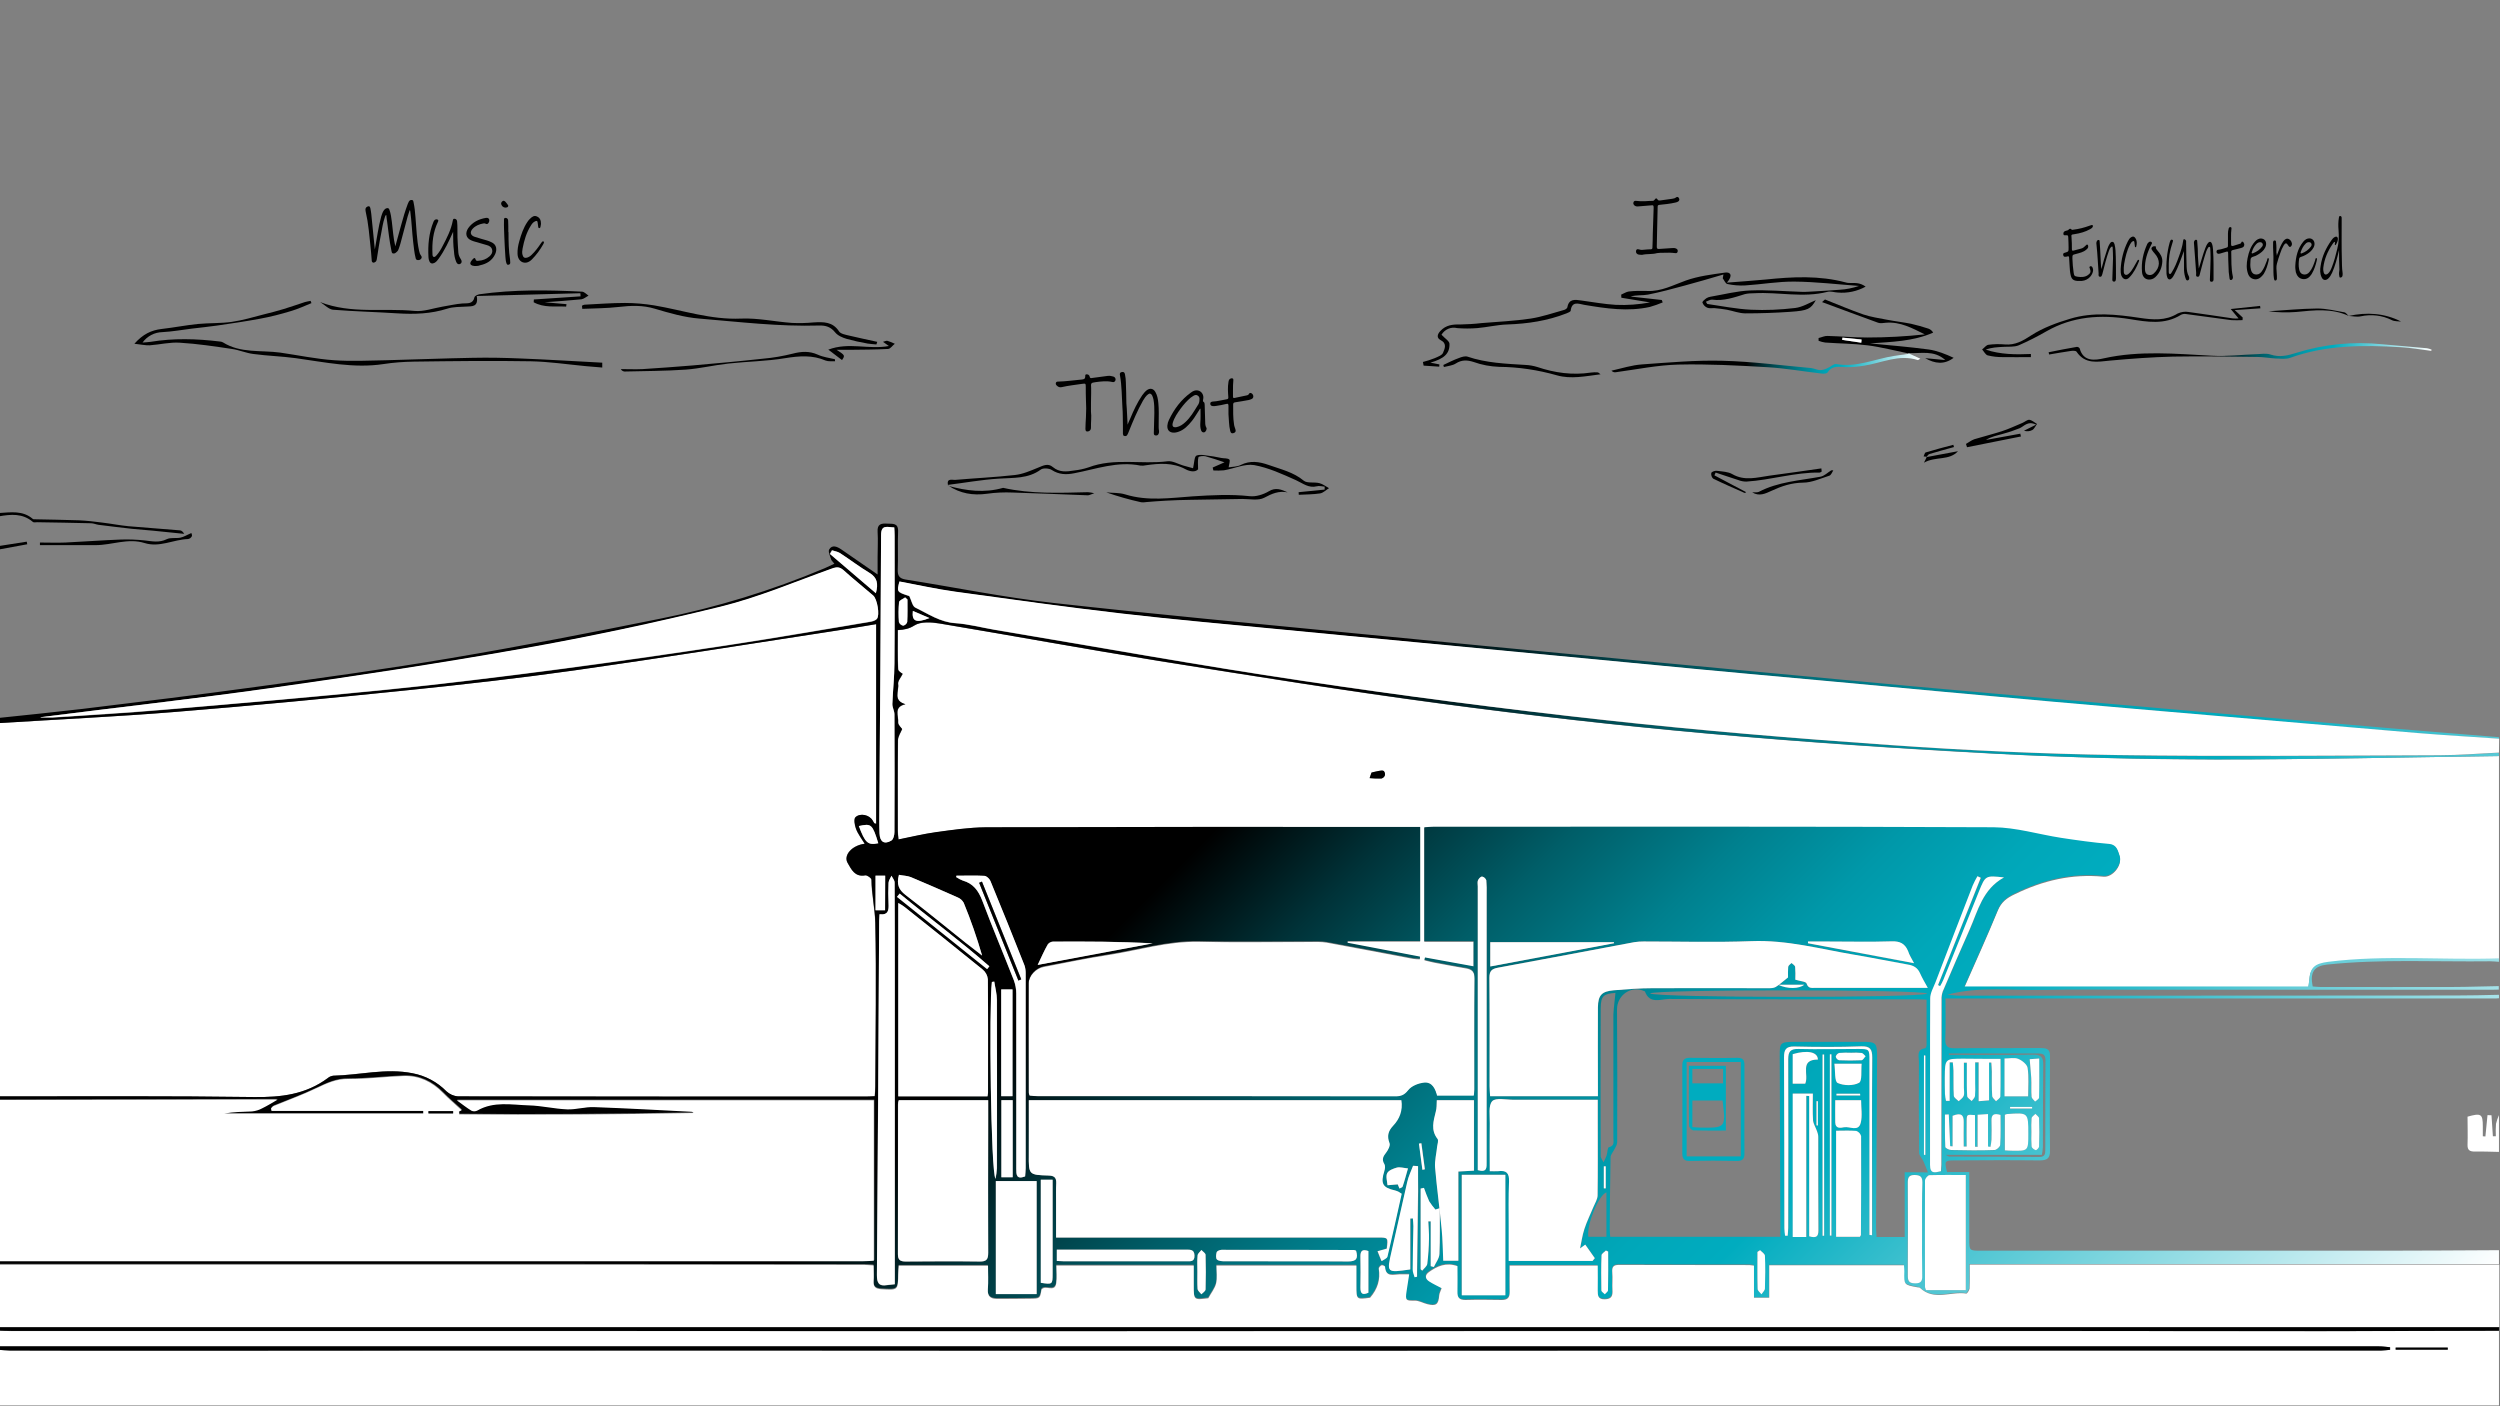 <?xml version="1.0" encoding="utf-8"?>
<!-- Generator: Adobe Illustrator 24.0.1, SVG Export Plug-In . SVG Version: 6.00 Build 0)  -->
<svg version="1.1" id="Layer_1" xmlns="http://www.w3.org/2000/svg" xmlns:xlink="http://www.w3.org/1999/xlink" x="0px" y="0px"
	 viewBox="0 0 1440 810" style="enable-background:new 0 0 1440 810;" xml:space="preserve">
<rect x="0" y="0" width="1440" height="810" fill="#808080" stroke="none"/>
<style type="text/css">
	.st0{fill:#FFFFFF;}
	.st1{fill:url(#SVGID_1_);}
	.st2{fill:url(#SVGID_2_);}
	.st3{fill:url(#SVGID_3_);}
	.st4{fill:#00ACBF;}
</style>
<g id="Layer_1_1_">
	<title>v2-55703f518668b5da7ffa7ea25c9a888a_1440w</title>
	<path class="st0" d="M177.5-1082.9v-296h1440v425c-21.1-1.7-42.2-3.4-63.3-5.2c-48.6-4.2-97.3-8.4-145.9-12.7
		c-42.8-3.7-85.6-7.4-128.4-11.4c-55.1-5.1-110.1-10.3-165.1-15.6c-52.1-5-104.1-10-156.2-15c-57.8-5.6-115.7-10.9-173.5-17.5
		c-28.6-3.3-56.9-9-85.3-13.5c-3.6-0.6-4.7-2.1-4.5-5.6c0.2-7.3-0.1-14.7,0.2-22c0.2-5.1-3.2-4.4-6.3-4.6c-3.4-0.2-5.8,0.3-5.5,4.7
		c0.3,4.8,0,9.7,0,14.5c0,3,0,6,0,10.1c-7.9-5.4-14.5-9.9-21-14.5c-2.4-1.7-5.1-2.9-6.9,0.1c-0.8,1.3,0.6,3.9,1.2,5.9
		c0.2,0.7,0.9,1.3,1.8,2.3c-2.1,1-3.8,1.9-5.6,2.6c-30.6,12.9-62.4,22.7-94.9,29.1c-40.1,8.1-80.4,15.9-120.7,22.7
		c-37.1,6.3-74.4,11.4-111.7,16.5c-33.3,4.6-66.7,8.6-100.1,12.7c-16,2-32.1,3.5-48.2,5.2v-97l16.3-2.9l-0.3-1.5l-16.1,2.6v-17
		c6.8-1.2,13.5-1.8,19.4,3.2c0.5,0.4,1.6,0.2,2.4,0.2c10.4,0.2,20.7,0.3,31.1,0.6c1.5,0,2.9,0.7,4.4,0.9c6.4,0.8,12.8,1.6,19.2,2.3
		c4.1,0.5,8.3,0.7,12.4,1.1l17.8,1.7c-0.6-1.2-1.4-1.9-2.3-2c-9.9-0.8-19.9-1.5-29.8-2.4c-5.1-0.5-10.1-1.5-15.2-2.1
		c-4.4-0.5-8.8-1.1-13.3-1.3c-8.5-0.4-17-0.4-25.6-0.6c-0.3,0-0.7-0.1-1-0.2C191.2-1084.5,184.3-1083.3,177.5-1082.9z
		 M1287.7-1115.1c0.6-0.6,1.1-1.5,1.8-1.8c4.7-1.4,9.4-2.7,14.1-4c-0.1-0.4-0.3-0.9-0.4-1.3c-5.3,1.4-10.6,2.8-15.9,4.4
		c-0.6,0.2-0.8,1.5-1.2,2.3l1.8,0.2c-0.3,0.7-0.7,1.4-1.6,3.3c6.9-3.7,14.5-1,19.6-6.6C1299.7-1117.4,1293.7-1116.3,1287.7-1115.1z
		 M1531-1196.5c2.3,0.1,4.7,0.8,6.9,0.3c6-1.3,12.3-0.6,17.9,2.2c1.6,0.8,3.7,0.6,5.3,0.8C1551.5-1198.1,1541.3-1198.7,1531-1196.5
		c-0.9-0.7-1.6-1.9-2.5-2c-5.2-0.9-10.4-2.2-15.6-2.2c-9.4,0.1-18.7,1-28.1,1.6c5.3,0.6,10.6,0.7,15.9,0.4
		C1511-1199.8,1521.2-1201,1531-1196.5z M1277.4-1174.9c7.2,0.3,14.8-1.9,21.3,4l-11.6-1.1c5.5,3.2,11,3.9,16.4-0.2
		c-4.7-2.2-9.5-4.1-14.4-4.8c-11.2-1.5-22.6-2.4-33.8-3.5c12.4-0.9,24.7-1.1,36.4-6.2c-0.6-1-1.6-1.8-2.7-2.3
		c-3.3-1.1-6.6-2.1-10-2.8c-4.5-0.9-9.1-1.5-13.7-2.3c-4.5-0.9-9.4-1.6-13.9-3.1c-7.5-2.6-14.7-5.7-22-8.6c-0.1,0-0.4,0.4-1.7,1.5
		c11.2,4.1,21.7,8.1,32.3,11.9c1.3,0.5,3,0.1,4.5,0c8.2-0.7,15.2,3.1,22.4,6.7c-11,1.2-22.1,1.8-33.2,1.8c-7.6,0-15.2-0.7-22.8-0.9
		c-1.7,0-3.5,0.8-5.2,1.2c0,0.5,0,1.1,0,1.6c1.2,0.5,2.5,0.8,3.8,1c8.1,0.6,16.3,0.5,24.3,1.6s15.9,3.1,23.8,4.7
		c-2.8,0.4-5.6,0.8-8.3,1.2c-11.1,1.6-21.6,6.8-33.3,4.7c-1.5-0.3-3.3,1.6-5.1,2.3c-1.3,0.7-2.7,1.1-4.2,1.2c-1.8-0.1-3.5-1-5.3-1.2
		c-17-1.5-34-3.8-51.1-4.2c-15.4-0.4-30.9,1-46.3,2.1c-5.9,0.4-11.8,2.4-17.6,3.6c0.6,0.7,1.6,1.1,2.5,0.9c12-1.5,24-4.1,36-4.4
		c17-0.4,34.1,0.5,51.2,1.5c10.6,0.6,21.1,2.5,31.6,3.7c1.1,0.1,2.7,0,3.2-0.7c2.8-4.2,6.8-3,10.8-3c3.5,0,6.9-0.3,10.4-0.9
		c10.2-1.6,20-6.7,30.7-3.2c0.3,0.1,0.7-0.4,1.5-0.8L1277.4-1174.9z M724.3-1098.8c6.8,4.5,14.2,5.8,22.2,4.7
		c4.9-0.6,9.9-0.9,14.8-0.7c14.4,0.4,28.9,1.1,43.3,1.6c0.8,0,1.6-0.5,3.7-1.2c-1.2-0.3-2.5-0.5-3.7-0.6
		c-16.3,0.3-32.7,1.1-48.8-2.5c-10.7,3.1-21.3,1.7-31.8-1.2c9.8-1.3,19.5-3,29.3-3.6c8.5-0.5,16.9,0.2,24.4-5.3
		c1.3-1,4.7-0.8,6.2,0.3c4.2,2.7,8.4,2.8,12.9,1.9c12.6-2.4,25-7.1,38.3-4.4c1,0.1,2,0,3-0.2c7.8-1.2,15.5-1.7,22.9,2.3
		c2.6,1.4,5.7,1.9,7.2,0c0-3.1-0.3-5.1,0.2-6.9c0.2-0.6,2.7-0.9,4-0.6c3.8,1,7.5,2.4,11,3.5l-6.8,3c0.1,0.6,0.3,1.1,0.4,1.7
		c2,0.2,4.1,0.1,6.1-0.1c5.8-1,11.9-4,17.4-3c8.3,1.4,16.3,5.1,24.1,8.7c3.9,1.8,7.2,4.7,12,3.5c1.4-0.4,3,0.1,4.5,0.2
		c0,0.6,0,1.1,0,1.7l-15,1.5c0,0.5,0.1,1,0.1,1.5c4.1-0.2,8.3-0.2,12.3-0.8c1.8-0.3,3.4-2,5.1-3c-1.8-1-3.5-2.4-5.5-2.9
		c-3-0.7-7,0.3-9-1.4c-6-5-13.3-6.6-20.3-9.1c-5.3-1.9-10.5-2.7-16,0c-2.1,1-4.8,1-7,1.4c0.2-1.8,1-4,0.4-4.5
		c-1-0.9-2.9-0.6-4.5-0.9c-2.1-0.4-4.1-0.9-6.2-1.1c-2.8-0.3-5.9-1.2-8.2-0.3c-1.3,0.5-1.3,4.3-2,7.3l-5.8-1.6c-3-0.8-6.2-2.7-9-2.4
		c-15.1,1.9-30.6-2.1-45.4,3.5c-2.7,0.9-5.5,1.5-8.3,1.8c-4.3,0.6-8.6,1.2-12.3-2c-2.7-2.3-5.4-0.9-8.3,0.3
		c-4.4,1.8-8.9,3.7-13.5,4.3c-11.4,1.3-22.9,1.8-34.3,2.8C726.8-1101.8,723.1-1103.2,724.3-1098.8z M1008.4-1185.5
		c1.9-3.1,5.4-4.8,9-4.3c3.8,0.3,7.6,0.3,11.4,0c5.8-0.5,11.5-1.9,17.3-2.1c11.8-0.4,23.2-2.1,34.2-6.4c0.9-0.4,2.3-0.9,2.4-1.5
		c0.7-5.8,4.6-3.9,7.9-3.4c12.5,2.1,25,3.9,37.7,1.2c2.5-0.7,5-1.6,7.4-2.6l-0.5-1.4l-18-2c3.4-1,6.8-0.5,10-1.1
		c7.1-1.4,14.1-3.3,21.1-5.2c7.5-2,14.9-4.3,22.4-6.4c-0.1,0.8-0.3,1.5-0.4,2.2c0.9,1.1,1.7,3.1,2.7,3.3c3.4,0.7,6.9,1,10.3,0.8
		c9.5-0.6,18.9-2.3,28.3-2.2c12.4,0.1,24.8,1.6,37.2,2.5c-3.6,1.2-7.4,2-11.2,2.2c-4.6,0.4-9.2,0.6-13.8,0.9
		c-2.6,0.1-5.3,0.4-7.9,0.3c-9.9-0.3-19.8-1.2-29.7-0.8c-7.7,0.3-15.3,2.3-22.9,3.6c-0.8,0.1-1.6,0.3-2.3,0.8c-1,0.8-2.5,2-2.4,2.6
		c0.5,1.3,1.5,2.3,2.7,2.9c1.3,0.5,2.9,0.1,4.4,0.3c2.3,0.2,4.7,0.5,7,0.9c3.6,0.7,7.1,2.1,10.7,2.1c8.6,0.1,17.3-0.3,25.9-0.9
		c10.1-0.6,11.7-1.6,14.6-6.7c-3.7,1.4-7.6,4-11.9,4.5c-8.4,1-16.9,1.4-25.4,1c-8.4-0.4-16.7-2.1-25.1-3.3c-0.2,0-0.4-0.5-0.9-1.3
		c1.3-0.5,2.5-1.3,3.6-1.2c6.7,0.9,12.7-1.3,18.9-3.2c1.8-0.4,3.6-0.5,5.4-0.5c14-0.9,28.1,2.7,42.1-0.8c1.8-0.5,3.9,0.3,5.9,0.4
		c5.6,0.5,11.2-0.7,16.1-3.4c-1.5-1.1-3.2-1.8-5-2c-2.1-0.3-4.4,0.2-6.4-0.4c-15.3-4.1-30.6-3.3-46.1-1.7c-7,0.7-14.1,1.1-22.4,1.8
		c3.8-4.4,1.8-6.2-1-5.8c-7.6,1.1-15.5,2.1-22.7,4.6s-14.2,6.4-22.3,6c-3.5-0.2-7-0.1-10.5,0.3c-1.5,0.1-3,1.1-4.4,1.8
		c0,0.6,0.1,1.2,0.1,1.8l16.5,2.7c-6.5,1.3-13.2,1.8-19.8,1.6c-6.6-0.4-13.2-1.6-19.8-2.5c-3.6-0.5-7.2-1.3-8.1,3.9
		c-0.1,0.6-1.1,1.3-1.8,1.5c-6.4,1.8-12.7,4-19.3,5c-9.4,1.4-18.9,1.8-28.3,2.6c-4.1,0.5-8.2,0.8-12.3,0.8
		c-4.3-0.1-8.2,0.3-11.4,3.7c-1.8,2-2.5,4,0.1,5.3c3.9,2,2.3,5,1.4,7.3c-0.6,1.4-3,2.4-4.8,3.1c-2.2,0.8-4.5,1.6-6.8,2.2
		c0.1,0.7,0.3,1.4,0.4,2.1l9,0.6l0.1-1.3l-5.2-1c7.9-2.3,11.2-5.2,11-10.9C1012.9-1181.9,1010.3-1183.5,1008.4-1185.5z M525-1166.7
		c0-0.9,0-1.9,0.1-2.8c-15.5-0.8-31-1.7-46.6-2.4c-9.3-0.4-18.6-0.6-28-0.4c-16.6,0.3-33.3,1-49.9,1.4c-9.9,0.2-20,0.8-29.9,0
		c-10.4-0.8-20.8-3-31.1-4.4c-11.1-1.6-22.8,0.5-33-5.9c-0.6-0.3-1.3-0.4-1.9-0.5c-13.3-1.6-26.6-2-39.8,0.2
		c-1.5,0.3-3.1,0.3-4.6,0.4c2.7-3.7,6.9-5.9,11.5-6c5.6-0.3,11.2-1.3,16.8-2c4.9-0.6,9.9-1.1,14.8-1.8c8.2-1.2,16.4-2.3,24.5-3.9
		c6-1.2,12-2.7,17.8-4.4c4-1.2,7.9-3,11.9-4.6l-0.5-1.3c-1.1,0.2-2.2,0.4-3.3,0.7c-4.1,1.3-8.1,2.7-12.2,4
		c-3.8,1.1-7.7,2.1-11.5,3.1c-6.1,1.5-12.2,3.4-18.4,4.3c-6.4,0.9-12.9,0.5-19.4,1.2c-7.1,0.7-14.1,2.1-21.1,2.9
		c-5.9,0.6-10.7,2.8-15.6,8.5c3.8,0.4,6.3,1.1,8.8,0.9c5.8-0.4,11.6-1.9,17.4-1.5c10,0.6,20,2.2,30,3.6c4.2,0.6,8.2,2.4,12.4,2.9
		c8.1,1,16.3,1.3,24.3,2.4c16.8,2.3,33.5,5.9,50.6,3.4c5.8-0.8,11.6-1.3,17.4-1.3c22.5-0.2,45-0.5,67.4-0.2
		c10.6,0.2,21.1,1.8,31.7,2.8C518.7-1167.2,521.8-1167,525-1166.7z M362.5-1204.4c2.4,1.5,4.8,4.2,7.4,4.4
		c12.4,1.1,24.9,1.4,37.3,2.1c9.7,0.6,19.2,0.4,28.6-2.7c3.4-1.1,7.2-1,10.8-1.2c3.5-0.2,7.2,0.3,6.1-6.1l59.7-1.6l0.1,1.8
		l-26.9,1.8l-0.1,1.6c5.8,3.4,12.4,2.2,18.7,2.5l0.2-1.4l-12.6-1.1c7.1-0.5,14.2-1,21.2-1.7c1.4-0.1,2.7-1.4,4.1-2.1
		c-1.2-0.8-2.5-2.2-3.7-2.3c-19.8-1-39.6-1.3-59.2,1.5c-1,0.1-2.6,0.9-2.8,1.7c-1,4.2-4.1,3.4-7,3.6c-3.8,0.3-7.5,1.1-11.3,1.8
		c-5.4,0.9-10.9,3-16.2,2.5C399-1201.1,380.5-1197.5,362.5-1204.4z M1578.5-1176.3l0.2-0.9c-0.8-0.3-1.7-0.6-2.6-0.8
		c-8.6-0.8-17.2-1.4-25.8-2.3c-16.6-1.7-33.4-0.1-49.4,4.9c-5,1.6-9.7,2.8-15,1c-2.4-0.8-5.3-0.3-7.9-0.2
		c-8.6,0.3-17.3,1.4-25.9,0.9c-20.8-1.1-41.5-3.1-62.2,1.5c-4.9,1.1-11.7,2.3-13.9-5.7c-0.3-0.6-0.9-0.9-1.6-0.9
		c-5.5,1-10.9,2.1-16.3,3.1c0.1,0.4,0.2,0.9,0.3,1.3c4-0.7,8.1-1.4,12.2-2c1.2-0.2,3.2-0.3,3.6,0.4c5,7.4,12.1,5.8,19.3,5.1
		c12.1-1.1,24.2-2.1,36.3-2.3c16.1-0.3,32.2,0,48.4,0.2c3.6,0.1,7.2,0.8,10.8,0.9c2.8,0.1,5.8,0.5,8.3-0.4
		c20.7-7.4,42.2-7.4,63.7-6.1C1566.8-1178,1572.7-1177,1578.5-1176.3L1578.5-1176.3z M1467.5-1195c-1.1,0.1-2.1,0.1-3.2,0
		c-8.5-1.2-17-2.6-25.5-3.7c-2.1-0.4-4.3,0-6.3,0.9c-7,4.2-14.4,3.6-21.8,2.5c-13.4-2-26.9-3.5-40.1,0.5c-7.7,2.3-15.6,5.2-22.3,9.5
		c-5,3.2-9.4,5.8-15.4,5.3c-3.1-0.3-6.3-0.2-9.4,0.2c-1.3,0.2-2.4,1.8-3.6,2.7c1,1.2,1.9,3,3.2,3.4c2.7,0.7,5.6,1,8.4,1
		c5.5,0.1,11,0,16.5,0c0-0.6,0-1.2,0-1.8c-8.8,0.5-17.6,0.4-26-2.5c3.3-1.2,6.6-1.4,9.9-1.6c3.1-0.2,6.4,0.2,9.1-0.9
		c5.5-2.3,10.8-5,16-8.1c15.1-8.6,31.1-9.7,47.9-7c10,1.6,20.2,3.4,29.6-2.5c0.9-0.4,1.9-0.6,2.9-0.4c8.7,1.1,17.3,2.4,26,3.5
		c2.2,0.1,4.3,0.1,6.5,0c0-0.5,0.1-1,0.1-1.5l-4.6-4.3l14.8-1c-0.1-0.5-0.1-0.9-0.2-1.4l-16.9,1.8L1467.5-1195z M682.9-1180l0.2-1.3
		c-5.4-1.2-10.8-2.3-16.2-3.6c-2-0.5-4.8-0.9-5.8-2.4c-3.6-5.7-9-5.4-14.6-5.2c-4.1,0.3-8.3,0.4-12.5,0.3
		c-9.8-0.7-19.6-2.9-29.3-2.5c-17.3,0.8-33.4-4.9-50-7.6c-5.5-0.9-11.1-1.4-16.8-1.4c-7.8,0-15.6,0.6-23.3,1c-0.5,0.1-1,0.3-1.5,0.6
		l0.2,1.8c7-0.4,14.1-0.3,21-1.1c6.9-0.8,13.7-1.1,20.7,1c8.4,2.5,17,5,25.7,5.7c23,1.9,45.9,4.7,69.1,4c3.7-0.1,6.6,0.7,9.1,3.9
		c1.5,1.9,4.3,3,6.7,3.8c4,1.1,8.1,2,12.1,2.7C679.6-1180.3,681.3-1180.2,682.9-1180z M659.1-1170.3v-1c-3.3-0.8-6.8-1.2-9.8-2.6
		c-4.9-2.3-9.5-1.9-14.5-0.6c-5.6,1.4-11.4,2.3-17.1,2.9c-13.5,1.4-27.1,2.7-40.7,3.9c-9.5,0.8-19.1,1.5-28.7,2.1
		c-4.2,0.2-8.4,0-12.5,0c0.4,0.8,1.2,1.4,2.1,1.4c11.8-0.3,23.5-0.3,35.3-1.1c8.3-0.6,16.4-2.6,24.6-3.5c10.9-1.2,21.9-1.3,32.7-3.1
		c8.1-1.4,15.7-1.9,23.3,1.4C655.4-1170.1,657.4-1170.4,659.1-1170.3z M919.8-1094.7c-3.7-1.7-7-3-11.1-0.6c-3.2,1.9-7.4,3.2-11,2.8
		c-11-1.3-21.8-0.7-32.8,0.1c-12.9,0.9-25.9,2.9-38.8-1.1c-3.4-1.1-7.3-0.8-11-1.2c6.6,2.3,13.3,4.2,20.1,5.7c1,0.1,2,0,2.9-0.1
		c3.7-0.3,7.5-0.6,11.2-0.8c4.8-0.2,9.6-0.4,14.4-0.5c9.9-0.2,19.9-0.3,29.8-0.5c4.3-0.1,9.3,1.1,12.6-0.7
		C910.8-1094,914.7-1095.7,919.8-1094.7L919.8-1094.7z M1009.5-1168.2c0,0.4,0.1,0.8,0.1,1.1c2.3-0.6,4.9-0.8,6.8-2
		c3.4-2.2,6.5-2.1,10.3-0.9c4.7,1.6,9.7,2.5,14.7,2.7c11.3,0.1,22.6,1.8,33.4,4.9c8.1,2.3,16.3,0.5,25.1-0.6c-1-0.8-1.3-1.1-1.5-1.1
		c-1.3-0.1-2.7,0-4,0.1c-10.6,1.6-20.8,0.2-30.9-3.2c-2.2-0.7-4.5-1.1-6.9-1.2c-11.3-0.6-22.5-1.1-33.4-4.8
		c-1.4-0.5-3.3,0.2-4.8,0.8C1015.4-1171.1,1012.5-1169.6,1009.5-1168.2L1009.5-1168.2z M1227.4-1106.8l-0.2-1.9
		c-10,1.4-20,2.9-30,4.2c-7.1,0.9-14.3,3.2-21.3-0.9c-2.5-1.4-5.8-1.5-8.7-1.9c-1.1-0.1-2.9,0.4-3.4,1.2c-0.3,1.2,0.2,2.5,1.1,3.3
		c5.9,2.9,12,5.5,18,8.2c0.3,0.1,0.8-0.3,1-0.4l-18.3-9.7l0.7-1.6c4.3,1.4,8.7,2.9,13,4.3c1.5,0.6,3.1,0.9,4.7,0.9
		c14.2-1,27.9-5.4,42.2-5.2C1226.6-1106.2,1227-1106.6,1227.4-1106.8z M288.3-1071.3c-2.6,1.1-4.4,2.3-6.3,2.7
		c-2.6,0.5-5.6-0.2-7.9,0.9c-4.3,2.1-8.3,1.2-12.6,0.7c-4.8-0.5-9.5-0.7-14.3-0.5c-10.5,0.4-20.9,1.2-31.4,1.7
		c-4.9,0.2-9.8,0-14.7,0v1.6c10.7,0,21.4,0,32.1,0c9.4,0,18.6-4.3,28.2-1.2c8.6,2.7,16.5-2,24.9-2.3c1-0.2,1.8-0.8,2.3-1.6
		C288.9-1070,288.3-1071.1,288.3-1071.3L288.3-1071.3z M1342.2-1127c-0.1-0.5-0.3-1-0.4-1.5l-19.8,3.6c3-1.9,6.2-2.5,9.4-3.4
		c3.3-0.9,6.6-2,9.9-3.3c2.6-1.1,4.7-4.5,9.6-2.1l-7,3.5c1.6,0.5,3.3,0.3,4.8-0.4c1.2-0.7,1.8-2.3,2.7-3.5c-1.5-0.9-2.9-2.2-4.4-2.4
		c-1.3-0.1-2.6,1.2-4,1.8c-4,1.6-7.9,3.5-11.9,4.8c-5.2,1.7-10.5,2.9-15.8,4.6c-1.7,0.5-3.2,1.8-4.8,2.7c0.2,0.6,0.4,1.3,0.6,1.9
		L1342.2-1127z M690.2-1179.1c-11.9,2.2-23.1-2.4-35,2.1l7.9,6c1.7-2.6,1.7-2.6-3.1-5.9c2.9,0,5.1,0,7.4,0
		c7.5-0.1,14.9-0.1,22.3-0.5c1.3-0.1,2.6-1.9,3.8-3c-1.4-0.6-2.8-1.2-4.3-1.7c-0.6-0.2-1.4,0.3-2.5,0.6L690.2-1179.1z
		 M1234.2-1107.5l-1.2-0.1c-2.1,1.3-4.1,3.3-6.3,3.7c-12,2.2-24.3,2.9-35.4,8.7c-1,0.5-2.5,0.2-3.8,0.3c4,2.5,7.6,0.7,11.1-0.9
		c5.8-2.6,11.5-4.6,18.1-4.7c5.1-0.1,10.2-2.4,15.2-4C1232.9-1104.8,1233.4-1106.5,1234.2-1107.5L1234.2-1107.5z"/>
	<path class="st0" d="M-0.6,631.5v-215c34.1-2.1,68.2-3.7,102.2-6.5c44.6-3.6,89.2-8,133.8-12.5c32-3.3,63.9-6.9,95.7-11.4
		c51.4-7.3,102.7-15.6,154-23.4c6.5-1,13.1-2.1,19.5-3.2v115c-0.8-0.2-1-0.2-1.1-0.3c-0.4-0.5-0.7-1.1-1-1.7c-1.8-3-7-4.4-9.8-1.8
		c-1.1,1-0.5,4.7,0.3,6.7c1.1,3,3.2,5.6,5,8.6c-7.5,0.9-12.4,6.7-9.8,11.1c2.1,3.7,4.2,8.2,10.1,7.1c1.1-0.2,3.6,1.6,3.6,2.5
		c0,8.3,2,16.6,2.2,24.8c0.7,31.5,0.1,63,0,94.5c0,1.8-0.2,3.5-0.3,5.4c-1.9,0.1-3.2,0.2-4.5,0.2c-78.5,0-156.9,0-235.4-0.1
		c-2.6-0.1-5-1.1-6.9-2.9c-5.3-5.4-12.1-9-19.4-10.4c-15.4-3.1-30.5,1-45.7,1.4c-1.2,0.1-2.3,0.6-3.2,1.4
		c-12.7,9.5-26.9,11.1-42.4,10.9C97.4,631.2,48.4,631.5-0.6,631.5z"/>
	<path class="st0" d="M1439.4,435.5v117c-32.8,1.1-65.6-2.1-98.3,2c-7.6,1-10.5,3-11,10.6c-0.1,1.3-0.3,2.5-0.5,3.6h-198.1
		c6.7-15.2,13.2-29.5,19.2-44.1c2-4.9,5.1-7.3,9.8-9.5c16.2-7.9,33-11.9,51.1-10.1c5.4,0.5,11.1-6.8,9.2-11.9
		c-0.9-2.4-1.4-6.1-5.9-6.5c-9.3-0.8-18.5-2.1-27.7-3.5c-13-2-25.9-6.1-38.9-6.1c-107.5-0.5-215-0.3-322.5-0.3
		c-1.8,0-3.5,0.2-5.4,0.3v65.5h28.4V557l-28-5.1c-0.1,0.4-0.2,0.9-0.3,1.3c1.8,0.4,3.6,0.9,5.5,1.3c6.1,1.1,12.1,2.3,18.2,3.3
		c3.7,0.6,5.2,2,5.2,6.1c-0.2,21.3-0.1,42.7-0.1,64c-0.1,1.2-0.2,2.4-0.4,3.6h-21.2c-1-4-2.9-7.9-7.3-7.5c-3.3,0.3-7.3,1.9-9.3,4.4
		c-2.2,2.8-4.2,3.5-7.4,3.5c-68.7-0.1-137.3-0.1-206-0.1c-1.6,0-3.2-0.2-4.7-0.3c-0.2-0.6-0.4-1.2-0.5-1.8c0-21-0.1-42,0-63
		c0-4.5,4.2-8.9,8.7-9.7c12.4-2.4,24.8-5,37.3-6.9c17.2-2.7,34-7.9,51.8-7.6c21.2,0.4,42.3,0.1,63.5,0.1c3.5,0,7.1-0.2,10.5,0.4
		c16.5,3,33,6.2,49.6,9.3c1.3,0.2,2.6,0.3,3.9,0.3l0.1-1.2l-41.8-8c0-0.3,0-0.7,0.1-1H818v-65.9h-5.6c-81.5,0-163,0-244.5,0.1
		c-9.6,0-19.2,1.5-28.7,2.8c-7.1,1-14.2,2.7-21.6,4.2c-0.2-2.2-0.4-3.7-0.4-5.1c0-17.3-0.1-34.7,0.1-52c0-2.3,1.6-4.5,2.4-6.5
		c-0.6-0.9-2.5-2.5-2.3-3.8c0.4-3.7-2.9-8.9,4.2-10.5c-7.4-2.1-3.6-7.7-4.2-11.6c-0.3-1.7,1.6-3.8,2.6-5.9c-0.3-0.3-2.5-1.4-2.6-2.6
		c-0.3-7.4-0.2-14.9-0.2-22.6c3.8-0.2,6.5-0.8,9.6-2.7c3.6-2.3,9.7-1.9,14.5-1.1c42.2,7,84.3,14.8,126.5,21.6
		c53.9,8.6,107.9,17.3,162,24.5c50.8,6.8,101.8,12.6,152.9,17.2c55.6,5,111.3,8.8,167,11.7c42.1,2.2,84.3,3.2,126.4,3.3
		C1330.4,437.5,1384.9,436.2,1439.4,435.5z M788.9,448.2c2.2,0.2,4.5,0.3,6.7,0.3c0.9-0.3,1.7-0.9,2-1.8c0.2-0.9,0-1.9-0.6-2.5
		c-0.6-0.5-1.8-0.3-2.7-0.1c-1.8,0.3-3.6,0.8-4.4,1C789.5,446.3,789.2,447.3,788.9,448.2z"/>
	
		<linearGradient id="SVGID_1_" gradientUnits="userSpaceOnUse" x1="278.05" y1="675.05" x2="1155.3" y2="-202.2" gradientTransform="matrix(1 0 0 -1 0 810)">
		<stop  offset="0.436" style="stop-color:#000000"/>
		<stop  offset="0.495" style="stop-color:#003238"/>
		<stop  offset="0.554" style="stop-color:#005E68"/>
		<stop  offset="0.611" style="stop-color:#00808E"/>
		<stop  offset="0.662" style="stop-color:#0098A9"/>
		<stop  offset="0.708" style="stop-color:#00A7B9"/>
		<stop  offset="0.743" style="stop-color:#00ACBF"/>
		<stop  offset="1" style="stop-color:#FFFFFF"/>
	</linearGradient>
	<path class="st1" d="M1439.4,435.5c-54.5,0.7-109,2-163.4,1.9c-42.1-0.1-84.3-1-126.4-3.3c-55.7-3-111.4-6.7-167-11.7
		c-51.1-4.6-102.1-10.4-152.9-17.2c-54.1-7.2-108-15.9-162-24.5c-42.2-6.8-84.3-14.5-126.5-21.6c-4.8-0.8-10.8-1.2-14.5,1.1
		c-3.1,2-5.8,2.5-9.6,2.7c0,7.8-0.2,15.2,0.2,22.6c0,1.2,2.2,2.3,2.6,2.6c-1,2.1-2.9,4.1-2.6,5.9c0.6,4-3.2,9.5,4.2,11.6
		c-7.1,1.6-3.8,6.8-4.2,10.5c-0.1,1.4,1.8,3,2.3,3.8c-0.8,2-2.4,4.2-2.4,6.5c-0.2,17.3-0.1,34.7-0.1,52c0,1.5,0.2,2.9,0.4,5.1
		c7.4-1.5,14.5-3.2,21.6-4.2c9.5-1.3,19.1-2.7,28.7-2.8c81.5-0.2,163.1-0.3,244.5-0.2h5.7V542h-41.8c0,0.3,0,0.7-0.1,1l41.8,8
		l-0.1,1.2c-1.3-0.1-2.6-0.2-3.9-0.3c-16.5-3.1-33-6.3-49.6-9.3c-3.4-0.6-7-0.4-10.5-0.4c-21.2,0-42.3,0.3-63.5-0.1
		c-17.7-0.3-34.5,4.9-51.8,7.6c-12.5,2-24.9,4.6-37.3,6.9c-4.5,0.9-8.7,5.3-8.7,9.7c-0.1,21,0,42,0,63c0.1,0.6,0.3,1.2,0.5,1.8
		c1.5,0.1,3.1,0.3,4.7,0.3c68.7,0,137.3,0,206,0.1c3.2,0,5.2-0.7,7.4-3.5c1.9-2.5,6-4.1,9.3-4.4c4.5-0.4,6.3,3.5,7.3,7.5h21.2
		c0.2-1.2,0.3-2.4,0.4-3.6c0-21.3-0.1-42.7,0.1-64c0-4.1-1.5-5.5-5.2-6.1c-6.1-0.9-12.1-2.2-18.2-3.3c-1.8-0.3-3.7-0.8-5.5-1.3
		c0.1-0.4,0.2-0.9,0.3-1.3l28,5.1v-14.5h-28.4v-65.6c1.9-0.1,3.6-0.3,5.4-0.3c107.5,0,215-0.2,322.5,0.3c13,0.1,25.9,4.1,38.9,6.1
		c9.2,1.4,18.4,2.7,27.7,3.5c4.5,0.4,5,4.1,5.9,6.5c2,5.1-3.8,12.4-9.2,11.9c-18.1-1.8-34.9,2.2-51.1,10.1c-4.7,2.3-7.8,4.7-9.8,9.5
		c-6,14.6-12.6,29-19.2,44.1h198.1c0.1-1.1,0.4-2.3,0.5-3.6c0.5-7.5,3.3-9.6,11-10.6c32.7-4.1,65.6-0.9,98.3-2v2
		c-1.7-0.1-3.3-0.3-5-0.3c-31.3,0.4-62.7-1.4-94,1.9c-7.3,0.8-10,4.2-8.3,12.6c1.4,0.1,2.9,0.3,4.3,0.3c25.5,0,51,0.1,76.5,0
		c8.8,0,17.6-0.4,26.4-0.5v2c-1.3,0-2.7,0.1-4,0.1h-203.4c-18.3,0-36.7-0.3-55,0.1s-36.6-2.2-55.2,2.7c2.4,0.2,4.4,0.6,6.3,0.6
		c95.5,0,191,0,286.4-0.1c8.3,0,16.7-0.2,25-0.4v2c-0.5,0-1,0.1-1.5,0.1h-281.3h-36c0,8.1,0.2,15.7-0.1,23.3
		c-0.1,4.1,1.1,5.5,5.4,5.4c16.7-0.2,33.3,0,50-0.1c3.7,0,5,1.2,4.9,4.9c-0.1,18-0.2,36,0,54c0.1,4.7-1.7,5.8-6.1,5.8
		c-16.3-0.2-32.7-0.1-49,0c-5.6,0-5.8,0.4-4.2,6.7h12.8c0,13.3,0,26,0,38.6c0,6.7,0,6.7,6.8,6.7c77.3,0,154.6,0,231.9,0
		c22.1,0,44.3-0.2,66.4-0.3v8h-305c0,4.9,0.1,9.2-0.1,13.5c-0.1,1.2-1.4,3.3-1.9,3.2c-8.9-1.4-18.7,4.4-26.7-3.3
		c-0.3-0.3-1-0.2-1.4-0.3c-7.8-1.5-7.8-1.5-7.6-9.2c0-1.1-0.1-2.2-0.2-3.5h-77.6v18.8h-8.8v-18.7c-0.8-0.2-1.7-0.3-2.5-0.3
		c-25,0-50,0-75-0.1c-3.4,0-4.3,1.2-4.1,4.4s-0.1,6.7,0.1,10s-0.4,5.4-4.4,5.4s-4.1-2.2-4.1-5.1c0.1-4.8,0-9.5,0-14.3h-50.7
		c0,5.4-0.1,10.4,0,15.3c0.1,3.2-1.2,4.5-4.5,4.5c-7-0.1-14-0.2-21,0c-3.5,0.1-4.7-1.4-4.6-4.8c0.2-4.9,0-9.9,0-14.7
		c-6.6-2.3-11.7,0-16.5,3.5c-2.4,1.7-2,3.8,0.2,5.3s4.8,2.7,7.2,3.9c-0.6,1.6-1.3,2.8-1.4,4.2c-0.4,5.3-1.8,6.4-6.9,5
		c-2.4-0.6-4.8-2.1-7.1-2c-5.2,0.1-5.6-0.1-4.8-5.5c0.5-3.1,0.9-6.3,1.5-9.7c-2.5,0-4,0-5.5,0c-3.6,0.1-8.1,1.9-8.4-4.4
		c0-0.3-1.5-1-2-0.8c-0.7,0.3-1.7,1.4-1.6,2c1,6.3-0.7,11.7-5,16.7c-7.8,1-7.8,1-7.8-6.9c0-3.8,0-7.6,0-11.7h-80.6
		c0,3.6,0.6,7.1-0.2,10.2s-2.9,5.6-4.5,8.6c-8.4,1.1-8.4,1.1-8.4-7.4c0-3.8,0-7.5,0-11.4h-79.1c0,3.6,0.4,7-0.1,10.2
		c-0.8,5.6-6.3,0.7-8.5,3.6c-0.9,5.2-0.9,5.3-6.4,5.3c-6.3,0.1-12.7,0-19,0.1c-3.8,0-5.8-1.2-5.5-5.6c0.4-4.5,0.1-9.1,0.1-13.5
		h-51.4c-0.1,1.9-0.3,3.4-0.3,4.9c-0.1,9.3-0.1,9.2-9.8,8.6c-3.1-0.2-4.6-1.2-4.4-4.5c0.2-2.9,0-5.9,0-9.2c-2.1-0.1-3.8-0.3-5.4-0.3
		c-54.7,0-109.3,0-164-0.1H-0.6v-2c61.3,0,122.7,0,184,0h313.5c2.1,0,4.2-0.2,6.7-0.3v-92.3H263.3c3.2,2.3,5.7,4.3,8.5,6
		c1.1,0.5,2.3,0.4,3.3-0.1c9.5-5.5,19.8-3.3,29.8-3c7.3,0.2,14.6,2,22,2.3c5.1,0.2,10.4-1.4,15.5-1.3c18.8,0.7,37.5,1.7,56.3,2.7
		c0.3,0,0.6,0.4,1,0.7c-45.1,0.9-90.1,1.2-135,0.8l-0.2-1.6l1.6-0.8c-3.8-3.5-7.5-6.6-10.8-10c-6.3-6.4-13.8-10-22.7-9.7
		c-10.6,0.4-21.2,1.8-31.8,1.7c-6.9-0.1-12.4,2.5-18.3,5.3c-8,3.9-16.4,6.9-24.7,10.3c-0.6,0.3-1,0.9-1.5,1.4l0.3,1.4H244v1.6H129.1
		c5.3-1.2,10.6-1,15.9-1.3c2.1-0.2,4.1-0.8,5.9-1.8c3.1-1.5,6.1-3.4,8.9-5h-10.4l-150,0.5v-2c49,0,98-0.3,147,0.4
		c15.5,0.2,29.7-1.5,42.4-10.9c0.9-0.8,2-1.2,3.2-1.4c15.2-0.3,30.3-4.5,45.7-1.4c7.4,1.4,14.2,5,19.5,10.4c1.9,1.7,4.3,2.8,6.8,2.9
		c78.5,0.1,156.9,0.2,235.4,0.1c1.3,0,2.6-0.1,4.5-0.2c0.1-1.9,0.3-3.6,0.3-5.4c0.1-31.5,0.7-63,0-94.5c-0.2-8.1-2.1-16.4-2.2-24.8
		c0-0.9-2.5-2.7-3.6-2.5c-6,1.1-8-3.5-10.1-7.1c-2.6-4.4,2.4-10.1,9.8-11.1c-1.8-3-3.9-5.6-5-8.6c-0.8-2.1-1.4-5.7-0.3-6.7
		c2.8-2.6,8-1.3,9.8,1.8c0.3,0.6,0.7,1.1,1,1.7c0.1,0.1,0.3,0.1,1.1,0.3v-115c-6.5,1.1-13,2.2-19.5,3.2
		c-51.3,7.9-102.6,16.1-154,23.4c-31.8,4.5-63.7,8.1-95.7,11.4c-44.6,4.6-89.1,8.9-133.8,12.5c-34,2.8-68.1,4.3-102.2,6.5v-3
		c16.1-1.7,32.1-3.3,48.2-5.2c33.4-4.1,66.8-8.1,100.1-12.7c37.3-5.1,74.6-10.2,111.7-16.5c40.3-6.8,80.5-14.6,120.6-22.7
		c32.5-6.5,64.3-16.2,94.9-29.1c1.8-0.8,3.5-1.6,5.6-2.6c-0.8-1.1-1.5-1.6-1.8-2.3c-0.6-2-1.9-4.6-1.2-5.9c1.7-2.9,4.5-1.7,6.9-0.1
		c6.6,4.6,13.1,9.1,21,14.5c0-4.1,0-7.1,0-10.1c0-4.8,0.3-9.7,0-14.5c-0.3-4.5,2.1-4.9,5.5-4.7c3.1,0.2,6.5-0.6,6.3,4.6
		c-0.3,7.3,0.1,14.7-0.2,22c-0.1,3.5,1,5,4.5,5.6c28.4,4.5,56.7,10.3,85.3,13.5c57.8,6.5,115.6,11.8,173.5,17.5
		c52.1,5.1,104.1,10.1,156.2,15c55,5.2,110.1,10.4,165.2,15.5c42.8,3.9,85.6,7.6,128.4,11.4c48.6,4.3,97.2,8.5,145.9,12.7
		c21.1,1.8,42.2,3.5,63.3,5.2v1c-15.8-1.1-31.6-2-47.3-3.3c-37.8-3.1-75.7-6.4-113.5-9.7c-32.4-2.8-64.7-5.5-97.1-8.4
		c-41.8-3.8-83.6-7.7-125.4-11.5c-33.9-3.1-67.7-6.1-101.5-9.4c-45.1-4.2-90.2-8.6-135.3-12.9c-28.3-2.7-56.7-5.3-85-8.1
		c-29.3-2.9-58.7-5.4-88-8.8c-32-3.7-64-8.2-96-12.6c-10.8-1.5-21.5-3.9-32.3-5.9c-1.5,6.1-1.5,6.1,5.7,8.4c1.3,2.7,1.8,5.8,3.4,6.6
		c7.4,3.5,14.2,8.4,23,9c7.6,0.5,15.1,2.5,22.6,3.8c59.1,9.9,118.1,20.6,177.4,29.4c57.8,8.6,115.8,16.1,173.8,22.6
		c54.6,6,109.4,10.5,164.3,14.4c43.7,3.1,87.5,5.1,131.3,5.8c61.8,1,123.6,0.3,185.4,0.1c11.5,0,22.9-1,34.4-1.5L1439.4,435.5z
		 M592.6,633.7c0,10.8,0.1,21.1,0,31.4c-0.1,11.5-0.1,11.6,11.4,12c3.2,0.1,4.5,1.2,4.4,4.4c-0.2,3.5-0.1,7-0.1,10.5
		c0,6.8,0,13.5,0,20.8h6.7h178.4c6,0,6,0,5.2,6.4l-5.3,1.5c0.9,2.1,1.6,3.9,2.3,5.7c1.2-0.9,3.1-1.5,3.4-2.6
		c2.9-12.1,5.5-24.3,8.2-36.2c-1.1-0.7-1.5-1-1.9-1.2c-0.6-0.3-1.2-0.5-1.9-0.7c-7.3-1.6-8.5-3.9-6.2-11.2c0.4-1.3,0.6-3,0-4
		c-1.7-2.8-0.6-4.5,1.1-6.7c1.1-1.5,2.4-4,1.9-5.3c-1.6-4-0.8-7,2-10c3.8-4,5.7-8.8,4.8-14.8L592.6,633.7z M1110.5,675.3
		c-1.1-2.8-1.8-4.6-2.6-6.4c-0.8-1.8-2.5-3.3-2.5-4.9c-0.2-17.5-0.2-35-0.1-52.5c0-2.9-1.6-7,3.6-7.7c0.3,0,0.8-1.1,0.8-1.7
		c0-8.6,0-17.2,0-26.3c-1.8-0.1-3.5-0.2-5.3-0.2c-47.6,0-95.3,0.1-142.9-0.2c-4.8,0-11.3,3.2-14-4.3c0-0.1-0.3-0.2-0.4-0.2
		c-7.5-3.5-15.7,2.3-15.7,10.5c0.2,25.5,0.2,51,0.1,76.5c0,1.5-1,2.9-1.7,4.3s-2.1,2.9-2.1,4.4c-0.3,13.8-0.4,27.6-0.5,41.4
		c0,1.4,0.2,2.9,0.3,4.4h98c0-2.3,0-4.3,0-6.3c-0.1-32.7-0.3-65.3-0.4-97.9c0-7.7,0.4-8,8.3-8.1c13,0,26,0,39,0
		c8.2,0,8.8,0.4,8.8,8.7c-0.2,32.5-0.4,64.9-0.6,97.4c0,2.1,0.2,4.2,0.3,6.3h16.2v-37.3L1110.5,675.3z M1034.1,564.3
		c2.8,0.9,6,1.1,6.4,2.2c1,3.1,3.1,2.5,5.1,2.5h64.7c-1.6-2.9-3.3-5.6-4.5-8.5c-1.4-3.1-3.7-4.4-6.9-4.9
		c-10.2-1.8-20.3-3.9-30.4-5.6c-19.8-3.3-39.3-8.7-59.7-7.9s-41.3,0.2-62,0.2c-1.8,0-3.7,0.1-5.5,0.4c-26.2,4.9-52.3,9.9-78.5,14.7
		c-3.7,0.7-4.9,2-4.9,5.8c0.2,20.8,0.1,41.7,0.1,62.5c0,1.8,0.2,3.6,0.3,5.7h62.1v-5.2c0-15.3-0.1-30.7,0-46c0.1-7,2.2-9.2,9.2-9.8
		c7.5-0.7,14.9-1.2,22.4-1.2c22.2-0.1,44.3,0,66.5,0c1.5,0,3.2,0,4.3-0.7c2.2-1.3,4.2-3.2,7.1-5.5c-0.1-2-0.1-4,0.1-6.1
		c0.1-0.8,1.2-1.5,1.9-2.2c0.7,0.7,2,1.4,2.1,2.2C1034.2,559.3,1034.2,561.8,1034.1,564.3L1034.1,564.3z M23.4,413.1v0.3
		c2.3,0,4.6,0.1,7,0c21.1-1.4,42.2-2.6,63.3-4.4c43-3.7,86-7.3,128.9-11.6c32.5-3.3,64.9-7.3,97.3-11.5c33.5-4.4,67-9.2,100.4-14.3
		c27-4.1,53.9-8.8,80.8-13.3c1.4-0.2,3.1-0.7,4-1.7c1.8-2.1,0.2-11.5-2.1-13.4c-5.7-4.9-11.5-9.6-17.1-14.6c-2.2-2-3.9-2-6.6-1
		c-21.3,7.6-42.3,16.6-64.2,22c-37.8,9.3-75.9,17.4-114.3,24.2c-48.4,8.6-96.9,15.9-145.6,22.8C111.4,402.6,67.4,407.5,23.4,413.1z
		 M858.1,674.6c1.7,0.1,3.3,0.1,5,0c4.7-0.7,6.5,1,6.3,6c-0.4,8.6-0.2,17.3-0.2,26c0,6.6,0,13.1,0,19.7h48.2l1.3-1.6l-5.5-7.8
		l-3,2.2c0.8-3.7,1.3-7.6,2.5-11.2c1.4-4.3,3.5-8.4,5.2-12.7c0.9-2.2,2.4-4.4,2.4-6.7c0.2-14,0.1-28,0.1-42v-13.1
		c-16.8,0-32.6,0-48.4,0c-4.3,0-10.4-1.4-12.4,0.8c-2.4,2.5-1.4,8.4-1.4,12.8C857.9,656,858.1,665,858.1,674.6z M517.7,633.7
		c-0.2,0.8-0.4,1.6-0.5,2.5c0,28.8,0,57.6,0,86.3c0,3.4,1.5,4.2,4.5,4.2c14.1-0.1,28.3-0.2,42.4,0c3.9,0.1,5.1-1.1,5.1-5
		c-0.2-25.8-0.1-51.6,0-77.4v-10.6H517.7z M568.8,631.5c0.1-1.3,0.3-2.1,0.3-2.9c0-21.5,0.1-43-0.1-64.4c-0.2-2.2-1.3-4.2-3-5.6
		c-15-12.2-30.1-24.2-45.2-36.2c-1.1-0.8-2.3-1.5-3.4-2.1v111.2H568.8z M506.6,526.6c-0.1,1.9-0.2,2.9-0.2,3.9
		c-0.4,68-0.9,136-1.3,204c0,4.5,1.1,6.6,5.8,5.8c1.4-0.2,2.9-0.3,4.5-0.5v-4.9c0-57,0-114,0-171c0-18.5,0-37-0.1-55.5
		c0-1.3-1.1-2.6-1.8-3.9c-0.6,1.3-1.6,2.6-1.7,4c-0.2,4-0.2,8,0,12C511.9,524.1,511.8,527.3,506.6,526.6z M841.9,676.6V746H867
		v-69.4H841.9z M1132.3,676.8c-7.3,0-14.1-0.1-20.8,0.1c-0.9,0-2.6,2-2.6,3.1c-0.1,20.5-0.1,40.9,0,61.4c0.1,0.6,0.3,1.1,0.6,1.7
		h22.9L1132.3,676.8L1132.3,676.8z M573.6,680.3v65.1h23.5v-65.1H573.6z M515.1,303.8c-3.9-0.1-7.6-1.9-7.6,4.3
		c-0.2,52.5-0.6,104.9-1,157.4c0,4.8-0.2,9.7,0.1,14.5c0.2,4.8,2.8,6.5,6.8,4.1c1.2-0.7,1.8-3.2,1.8-4.9c0.1-22.6,0.1-45.2,0-67.8
		c0-2-1.2-4-1.2-6c0.3-7.8,1.1-15.6,1.2-23.4c0.2-24.5,0.1-49,0.1-73.4C515.3,307,515.2,305.4,515.1,303.8z M827.6,633.7
		c-0.2,2.4,0,4.6-0.5,6.6c-1.3,5.3-3.1,10.6,1,15.7c0.7,0.8,0,2.8-0.2,4.3c-0.4,4.1-1.6,8.2-1.2,12.2c1,11.9,2.6,23.8,3.8,35.7
		c0.6,5.9,0.6,11.9,0.9,18h8.7v-51.4l9-0.5v-40.6H827.6z M1154.3,505.4c-10.8-1.1-10.7-1.1-14.3,8c-6.8,17-13.6,34-20.5,50.9
		c-0.6,1.3-1.2,2.5-1.9,3.7l-1.2-0.6c8.2-20.6,16.4-41.2,24.7-61.8l-1.9-0.9c-1,1.7-1.9,3.5-2.7,5.3c-7.2,18.6-14.4,37.3-21.5,55.9
		c-1.1,3-3,6.1-3,9.1c-0.2,32-0.1,64-0.1,96c0,5.4,2.9,4.4,6.3,3.6c0.1-1.4,0.2-2.5,0.2-3.7c0-31.7,0-63.3,0.1-95
		c-0.1-1.6,0.1-3.3,0.7-4.8c5.1-12,10.1-23.9,15.5-35.7C1139.4,524.6,1141.9,512.2,1154.3,505.4z M550.9,504.4l-0.2,0.8
		c1.2,0.8,2.4,1.5,3.8,2c6,1.7,9,5.8,11.2,11.5c5.8,15.4,12.2,30.6,18.2,45.9c0.9,2.5,1.4,5.1,1.4,7.7c0.1,33.6,0.1,67.3,0,100.9
		c0,3.3,0,6.4,5.1,4.4c0.1-1.6,0.3-3.2,0.3-4.8c0-37.5,0-74.9,0-112.4c0-1.5-0.2-3-0.7-4.4c-6.4-16.2-13-32.5-19.6-48.6
		c-0.5-1.3-2.2-2.8-3.4-2.9C561.8,504.2,556.4,504.4,550.9,504.4L550.9,504.4z M1040.4,631.2l1.8,0.1v80.8c3.9,1.2,5.3,0.2,5.3-3.3
		c-0.1-18,0-36-0.1-54c-0.1-1.1-0.3-2.2-0.7-3.2c-0.7-2.1-2.2-4.2-2.3-6.3c-0.3-5.1-0.1-10.2-0.1-15.4h-11.6v82.6h7.8v-81.3
		L1040.4,631.2L1040.4,631.2z M1057.6,651.3v61.2h13.7c0.3-0.5,0.6-0.8,0.6-1.1c0.1-19,0.2-37.9,0.1-56.9c-0.3-1.4-1.4-2.5-2.8-3
		C1065.4,651.1,1061.6,651.3,1057.6,651.3L1057.6,651.3z M851.2,674c5.5,1.6,5-1.7,5-4.6c0-51.3,0.1-102.6,0.1-153.9
		c0.1-2.8,0.1-5.7-0.2-8.5c-0.4-1.1-1.3-1.9-2.4-2.1c-0.8,0-2,1.3-2.4,2.2s-0.1,2.3-0.1,3.5c0,42.3,0,84.6,0,126.9L851.2,674z
		 M517.8,503.9c-1.5,5.5-0.1,8.6,3.8,11.6c11.7,9,23.2,18.4,34.7,27.6c3.1,2.5,6.3,4.9,9.4,7.3c-3-10.3-6.5-20.4-10.6-30.4
		c-0.8-1.4-2-2.5-3.5-3.1c-8.9-4-17.9-7.9-27-11.7C522.5,504.4,520.2,504.4,517.8,503.9z M930.5,571.9c-6.8,0.5-8.4,1.7-8.5,8.7
		c-0.1,28.4-0.1,56.9,0,85.3c0,1.2,1.1,2.4,1.6,3.6c0.7-1.3,1.3-2.6,1.8-3.9c0.5-1.6,0.5-4.6,1.3-4.8c3.5-0.8,2.6-3.4,2.6-5.5
		c0-23.6,0-47.2,0-70.9C929.5,580.4,930.1,576.3,930.5,571.9L930.5,571.9z M1076.8,711.3h1.6v-24.8c0-25.8-0.1-51.6,0.1-77.4
		c0-4.8-1.1-6.7-6.4-6.5c-12.8,0.4-25.7,0.4-38.5,0.1c-4.9-0.1-5.9,1.9-5.9,6.2c0.1,32.8,0.1,65.6,0.2,98.4c0.1,1.5,0.2,3,0.4,4.4
		h1.5c0.1-1.5,0.3-3.1,0.3-4.6c0-32.3,0.1-64.6,0-97c0-4.6,1.3-6.1,6-6c11.3,0.3,22.7,0,34,0c6.8,0,6.8,0,6.8,6.9
		c0,31.7,0,63.3,0,94.9L1076.8,711.3z M1152.3,609.9c-7.7,0-14.5,0-21.3,0c-10.7,0-10.7-0.1-10.8,10.8c0,3.2,0,6.3,0.1,9.5
		c0.1,1.3,0.3,2.7,0.6,4h2.1V612h1.8c0.1,1.6,0.4,3.2,0.4,4.8c0.1,4.8-0.1,9.7,0.2,14.5c0.1,1.1,1.8,2,2.8,3.1c1-1,2.4-1.9,2.9-3.1
		s0.1-3,0.1-4.5v-14.6h1.7c0,1.9,0,3.8,0,5.8c0,4.5-0.1,9,0.2,13.5c0.1,1,1.7,1.9,2.6,2.8c0.7-1,1.7-1.9,1.8-2.9
		c0.2-2.3,0.2-4.7,0.1-7V612h2v22.4l6-0.5v-21.8h1.3c0.1,1.7,0.3,3.4,0.3,5.2c0.1,4.7-0.1,9.3,0.2,14c0.1,1.1,1.4,2,2.2,3.1
		c0.9-0.9,2.5-1.9,2.5-2.8C1152.3,624.5,1152.3,617.6,1152.3,609.9z M781.1,720.4c-0.4-0.2-0.8-0.4-1.2-0.4
		c-25.5-0.1-50.9-0.1-76.3-0.1c-1,0-2.6,0.7-2.8,1.4c-0.4,1.3-0.6,3.5,0.2,4.2c1,0.9,3,1,4.6,1c23.6,0,47.2-0.1,70.9,0.1
		C781.3,726.6,782.4,724.9,781.1,720.4z M816.8,671.7l-2.7-0.3c-1.1,3-2.6,6-3.3,9.1c-3.2,13.4-6,26.9-9.1,40.3
		c-2.9,12.3-3,12.3,10.8,10.3v-29.3l1.5-0.1c0.1,1.5,0.3,3,0.3,4.5c-0.1,8.3-0.4,16.6-0.4,25c0,1.5,0.7,2.9,1.1,4.4l1.4-0.3
		c0-1.1,0-2.2,0-3.3c0.2-15.3,0.4-30.6,0.6-45.8C816.8,681.4,816.8,676.5,816.8,671.7z M608.7,726.3c1.7,0.1,3,0.2,4.3,0.2h70.4
		c2.4,0,4.8,0.3,4.7-3.3c-0.1-3.5-2.3-3.4-4.8-3.4c-14.3,0-28.6,0-42.9,0h-31.6v6.5H608.7z M1107.1,708.5c0-9.2-0.1-18.3,0.1-27.5
		c0.1-3.4-1.4-4.2-4.5-4.3c-3.3-0.1-3.9,1.5-3.9,4.3c0.1,18,0.1,35.9,0,53.9c0,3.4,1.3,4.3,4.4,4.2c3.2-0.1,4-1.2,3.9-4.2
		C1107,726.2,1107.1,717.3,1107.1,708.5z M929.7,543.3l-0.1-0.7h-71.2v14L929.7,543.3z M950.4,572.2c3.4,2.6,155.8,2.7,159.7,0.1
		C1107,569.9,953.8,569.8,950.4,572.2z M1132.8,660.4h-1.7c0-4.7-0.1-9.4,0-14.1c0.1-4-1.4-5.6-6.4-3.6v17.7l-1.4-0.1l-0.8-18.3
		l-2.2,0.1c0,6.2-0.1,12.4,0.2,18.6c0,0.7,2.2,1.7,3.4,1.8c8.3,0.2,16.6,0.2,24.9,0c1.2,0,3.3-1.8,3.3-2.9
		c0.3-5.8,0.2-11.5,0.2-17.3c-3.7-1.1-5.3-0.3-5.2,3.2c0.1,3.7,0.1,7.3,0,11c-0.1,1.4-0.3,2.8-0.7,4.2l-1.4-0.2v-18.7l-6,0.4v18.3
		l-1.5-0.1v-18.1c-4.7-0.4-4.8-0.4-4.8,3C1132.7,650.4,1132.8,655.4,1132.8,660.4L1132.8,660.4z M583.2,631.4v-61.5h-6.5v61.5H583.2
		z M597.7,555.8l66.2-12.5c-19.3-1-38.4-1.1-57.5-1c-1.2,0.1-2.3,0.7-3,1.7C601.5,547.5,599.9,551.2,597.7,555.8L597.7,555.8z
		 M599.5,738.9c6.7,1,6.8,1,6.8-5c0-15.8,0-31.6,0-47.3v-7h-6.8V738.9z M818.3,731.1l0.9,0.9c1-1.3,2.7-2.5,2.9-3.9
		c0.6-4.8,0.9-9.6,1-14.4c0.1-3.4-0.3-6.7-0.4-10.1h1.4v25.8l1.8,0.5c1.1-2.5,3.1-5,3.2-7.5c0.4-8.8,0.2-17.6,0.2-26.4l-2.5,0.8
		c-1.3-1.5-2.6-3.1-3.6-4.8c-1.1-2.5-2.1-5.1-3-7.7l-1.9,0.4L818.3,731.1z M1102.5,554.8c-1.6-3-2.7-4.8-3.5-6.8
		c-1.8-4.4-4.7-5.9-9.6-5.7c-12,0.4-24,0.1-36,0.1h-12c0,0.3,0,0.6,0,1L1102.5,554.8z M572.7,565.4l-1.3,0.2
		c-1.8,14.1-0.6,109.9,2.1,113.4c0.4-2,0.6-4.1,0.8-6.1c0-32.3,0-64.7,0-97C574.2,572.4,573.3,568.9,572.7,565.4z M583.3,678.1
		v-44.4h-6.5v44.4H583.3z M1168.3,631.5c0-5.8,0.5-11.2-0.3-16.3c-0.3-2-3.2-4.3-5.4-5.2s-5.1-0.2-7.9-0.2v21.7H1168.3z
		 M1154.7,642.2v20.4c1.5,0.1,2.7,0.2,3.8,0.2c9.7,0.2,9.7,0.2,9.7-9.7c0-12.3,0-12.3-12.3-11.4
		C1155.5,641.8,1155.1,642,1154.7,642.2z M1122.6,606.8l-0.1,0.8c16.1,0,32.3,0.2,48.4-0.1c4.7-0.1,6.1,1.4,6,5.9
		c-0.2,15.8-0.1,31.7-0.2,47.5c-0.1,1.4-0.3,2.9-0.6,4.3h-55.4c1.4,0.7,1.7,1,1.9,1c17.3,0.1,34.7,0,52,0.2c3.2,0,3.5-1.6,3.5-4.1
		c0-17.2,0-34.3,0.1-51.5c0-3.1-1.2-4-4.1-4C1156.9,606.8,1139.8,606.8,1122.6,606.8L1122.6,606.8z M1057.1,633.7
		c0,4.6,0,8.7,0,12.8c0,3.8,3.1,3.2,5.1,2.8c3.3-0.6,8.3,2.8,9.6-2.6c1-4,0.2-8.5,0.2-13H1057.1z M1054.9,607.3h-0.9v104.4h0.9
		V607.3z M1049.8,711.8h0.9V607.4h-0.9V711.8z M925.3,686.8c-4.7,1.7-11.6,19.2-10.4,25.6h10.4V686.8z M504.5,341.7
		c1.5-5.6,0.8-9-3.8-11.8c-5.8-3.5-11.3-7.7-17-11.4c-1.3-0.9-3-1.1-4.6-1.6l-1.2,2.1L504.5,341.7z M1056.6,612.7
		c0.6,4.3,0.1,10.2,1.9,11.1c3.5,1.7,9,1.7,12.3-0.1c1.9-1,1.1-7,1.5-11H1056.6z M1032.6,624.2h7.3c2.3-5-3.5-13.9,7.3-13.9
		c-0.1-4.5-6-5.6-14.5-3.1L1032.6,624.2z M518.2,514.7l-1.6,1.9l51.9,41.6l1.3-1.6C553.2,542,535.3,528.8,518.2,514.7z M509.8,524.3
		v-19.9h-5.5v19.9H509.8z M689.7,732.5c0,3.3-0.2,6.6,0.1,9.9c0.1,1.1,1.4,2.1,2.2,3.1c0.8-1,2.3-1.9,2.4-2.8
		c0.2-6.6,0.2-13.2,0-19.9c0-1-1.6-1.9-2.4-2.8c-0.8,1-2,2-2.1,3.1C689.6,726.2,689.7,729.3,689.7,732.5z M788.2,720.6
		c-3.3-1.2-4.7-0.3-4.6,3.3c0.2,6,0.1,12,0,17.9c0,3.7,1.5,4.2,4.6,2.8V720.6z M811,673c-2.4-0.2-4.5-0.9-6.3-0.5
		c-2.1,0.5-4.9,1.6-5.7,3.3c-0.9,1.8,0.1,4.5,0.2,6.9l5.9-0.5l1,2.4c0.6-0.3,1.7-0.6,1.8-1.1C809.1,680,810,676.3,811,673L811,673z
		 M1109,608l-0.7-0.1v57.3h0.7V608z M1174.5,609.7l-5.5,0.3c0.4,4,0.8,7.4,0.9,10.8c0.2,3.6-0.1,7.3,0.2,10.9c0.1,0.9,1.3,1.8,2,2.7
		c0.8-0.8,2.3-1.5,2.3-2.3C1174.7,624.9,1174.6,617.6,1174.5,609.7L1174.5,609.7z M1013.8,720.1l-1.5,0.9c0,7.1-0.1,14.2,0.1,21.3
		c0,1,1.4,2,2.2,3.1c0.7-1.1,2-2.2,2-3.3c0.2-6.3,0.2-12.6,0-18.9C1016.6,722.2,1014.8,721.2,1013.8,720.1z M926.3,720.9l-1.3-0.7
		c-0.9,0.9-2.5,1.8-2.5,2.7c-0.2,6.8-0.2,13.6-0.1,20.3c0,0.8,1.3,1.5,2,2.2c0.6-0.8,1.8-1.5,1.8-2.3
		C926.4,735.8,926.3,728.3,926.3,720.9L926.3,720.9z M1170.1,652c-0.1,2.8-0.1,5.6,0.1,8.4c0.1,0.8,1.5,1.8,2.4,2.1
		c0.3,0.1,1.8-1.3,1.9-2.1c0.2-5.4,0.2-10.9,0-16.3c0-0.9-1.4-1.7-2.1-2.5c-0.8,0.8-2.1,1.6-2.2,2.5
		C1170,646.8,1170,649.4,1170.1,652L1170.1,652z M522.7,345.3l-1.4-1.2c-1.2,0.9-3.4,1.7-3.5,2.7c-0.4,3.8-0.4,7.6-0.1,11.5
		c0.4,1.1,1.4,1.9,2.5,2.1c1.1-0.3,2-1.1,2.3-2.2C522.8,353.9,522.7,349.6,522.7,345.3z M505.9,485.7c-3.4-11-4-11.5-11.2-9.9
		C498.3,485.5,499.9,487,505.9,485.7z M1066.3,606.4L1066.3,606.4c-2.3-0.1-4.7-0.1-7,0.1c-1,0.3-1.7,1.1-2,2.1
		c0.2,1,0.9,1.8,1.9,2.1c4.3,0.2,8.6,0.2,12.9,0c0.8,0,1.6-1.5,2.4-2.3c-0.8-0.7-1.5-1.7-2.3-1.9
		C1070.3,606.3,1068.3,606.2,1066.3,606.4z M525.8,351.9c-0.7,5.9,1.8,7.1,9.6,4.1L525.8,351.9z M1024.2,567.2
		c5.4,2.6,12.2,2.4,15,0H1024.2z M819.3,673.8l1.5-0.2l-2-15l-1.4,0.2L819.3,673.8z M1046.3,648.2h0.8v-14h-0.8V648.2z M1057.8,630
		c0,0.3,0,0.7,0,1h13.7l-0.1-1H1057.8z M924.9,671.8h-1.1v12.7h1.1V671.8z M1170.5,638.5c0-0.3,0-0.6,0-0.9h-12.7v0.9H1170.5z"/>
	<path class="st0" d="M1439.4,766.5v43H-0.6v-32c2.1,0.1,4.3,0.4,6.5,0.4c26.2,0.1,52.3,0.1,78.5,0.1c115.2,0,230.3-0.1,345.5-0.1
		c100.2,0,200.3,0,300.5,0.1c131.8,0,263.6,0,395.4-0.1c82,0,164,0,246,0c1.7,0,3.3-0.3,5-0.4c0-0.5,0-1,0-1.5
		c-2.2-0.2-4.3-0.5-6.5-0.5c-97.3,0-194.6,0-291.9,0c-151.6,0-303.3,0-454.9,0c-96,0-192,0-288,0H-0.6v-9c2.3,0.1,4.7,0.2,7,0.2
		h301.4c96.6,0,193.3,0,289.9,0.1c116.6,0,233.3,0,349.9-0.1c72.1,0,144.3,0,216.4,0c57.6,0,115.3,0,172.9,0.1
		C1371.1,766.7,1405.3,766.6,1439.4,766.5z M1379.9,776.2c0,0.4,0,0.8,0,1.2h30v-1.2H1379.9z"/>
	<path class="st0" d="M-0.6,728.5h334.4c54.7,0,109.3,0,164,0.1c1.6,0,3.3,0.2,5.4,0.3c0,3.3,0.2,6.3,0,9.2
		c-0.2,3.3,1.3,4.3,4.4,4.5c9.7,0.6,9.6,0.7,9.8-8.6c0-1.5,0.2-3,0.3-4.9h51.4c0,4.4,0.3,9-0.1,13.5c-0.3,4.3,1.7,5.6,5.5,5.6
		c6.3,0,12.7,0,19-0.1c5.6-0.1,5.6-0.2,6.4-5.3c2.3-2.9,7.7,2,8.5-3.6c0.5-3.2,0.1-6.6,0.1-10.2h79.1c0,3.9,0,7.6,0,11.4
		c0,8.5,0,8.5,8.4,7.4c1.6-3,3.8-5.6,4.5-8.6s0.2-6.5,0.2-10.2h80.6c0,4.1,0,7.9,0,11.7c0,7.9,0,7.9,7.9,6.8c4.3-5,6-10.4,5-16.7
		c-0.1-0.6,0.9-1.7,1.6-2c0.5-0.2,2,0.5,2,0.8c0.4,6.3,4.8,4.5,8.4,4.4c1.5,0,3,0,5.5,0c-0.5,3.4-1,6.6-1.5,9.7
		c-0.8,5.4-0.4,5.6,4.8,5.5c2.4,0,4.7,1.4,7.1,2c5.1,1.3,6.5,0.2,6.9-5c0.1-1.3,0.9-2.6,1.4-4.2c-2.4-1.3-4.9-2.4-7.2-3.9
		s-2.6-3.5-0.2-5.3c4.8-3.5,9.9-5.8,16.5-3.5c0,4.8,0.1,9.8,0,14.7c-0.1,3.4,1,4.8,4.6,4.8c7-0.2,14-0.1,21,0c3.2,0,4.5-1.3,4.5-4.5
		c-0.1-5,0-10,0-15.3h50.7c0,4.8,0.1,9.5,0,14.3c0,2.9,0.1,5.2,4.1,5.1s4.6-2.1,4.4-5.4s0.2-6.7-0.1-10s0.7-4.5,4.1-4.4
		c25,0.1,50,0,75,0.1c0.8,0.1,1.7,0.2,2.5,0.3v18.5h8.8v-18.7h77.6c0.1,1.3,0.2,2.4,0.2,3.5c-0.2,7.8-0.2,7.8,7.6,9.2
		c0.5,0.1,1.1,0,1.4,0.3c8.1,7.7,17.9,1.9,26.7,3.3c0.5,0.1,1.9-2.1,1.9-3.2c0.2-4.3,0.1-8.6,0.1-13.5h305v36c-1.7,0-3.3,0-5,0
		H279.3H-0.6V728.5z"/>
	<path class="st0" d="M-0.6,633.5l150-0.1h10.5c-2.8,1.6-5.8,3.5-8.9,5c-1.8,1-3.9,1.6-5.9,1.8c-5.3,0.3-10.6,0.1-15.9,1.3h114.6
		v-1.6h-87.4l-0.3-1.4c0.5-0.5,0.9-1.2,1.5-1.4c8.2-3.4,16.6-6.4,24.7-10.3c5.9-2.8,11.4-5.4,18.3-5.3c10.6,0.1,21.2-1.3,31.8-1.7
		c9-0.3,16.5,3.3,22.7,9.7c3.3,3.4,7,6.5,10.8,10l-1.6,0.8l0.2,1.6c44.9,0.4,89.9,0.1,135-0.8c-0.3-0.2-0.6-0.7-1-0.7
		c-18.8-1-37.5-2-56.3-2.7c-5.2-0.2-10.4,1.5-15.5,1.3c-7.4-0.3-14.7-2.1-22-2.3c-10-0.3-20.3-2.5-29.8,3c-1,0.5-2.2,0.6-3.3,0.1
		c-2.8-1.7-5.3-3.7-8.5-6h240.2v92.4c-2.5,0.1-4.6,0.3-6.7,0.3H183.4c-61.3,0-122.7,0-184,0C-0.6,726.5-0.6,633.5-0.6,633.5z
		 M246.8,640v1.3H261c0-0.4,0-0.9,0-1.3H246.8z"/>
	<path class="st0" d="M1439.4,433.5c-11.5,0.5-22.9,1.5-34.4,1.5c-61.8,0.2-123.6,0.8-185.4-0.1c-43.8-0.7-87.6-2.7-131.3-5.8
		c-54.8-3.8-109.6-8.4-164.3-14.4c-58.1-6.4-116-13.9-173.8-22.6c-59.3-8.8-118.3-19.5-177.4-29.4c-7.6-1.3-15-3.3-22.6-3.8
		c-8.8-0.6-15.6-5.4-23-9c-1.6-0.8-2.1-3.9-3.4-6.6c-7.3-2.4-7.3-2.4-5.7-8.4c10.7,2,21.4,4.4,32.3,5.9c32,4.4,64,8.9,96,12.6
		c29.3,3.4,58.6,6,88,8.8c28.4,2.8,56.7,5.4,85,8.1c45.1,4.3,90.2,8.6,135.3,12.9c33.8,3.3,67.7,6.3,101.5,9.4
		c41.8,3.9,83.6,7.8,125.4,11.5c32.3,2.9,64.7,5.6,97.1,8.4c37.8,3.2,75.7,6.5,113.5,9.7c15.8,1.3,31.6,2.2,47.3,3.3L1439.4,433.5
		L1439.4,433.5z"/>
	<path d="M-0.6,764.5h279.9h1155.1c1.7,0,3.3,0,5,0v2c-34.2,0.1-68.3,0.2-102.5,0.2c-57.7,0-115.3,0-172.9-0.1
		c-72.1,0-144.3,0-216.4,0c-116.6,0-233.2,0-349.9,0.1c-96.6,0-193.3,0-289.9-0.1H6.4c-2.3,0-4.7-0.1-7-0.2
		C-0.6,766.4-0.6,764.5-0.6,764.5z"/>
	<path d="M-0.6,775.5h335.9c96,0,192,0,288,0c151.6,0,303.3,0,454.9,0c97.3,0,194.6,0,291.9,0c2.2,0,4.3,0.3,6.5,0.5
		c0,0.5,0,1,0,1.5c-1.7,0.1-3.3,0.4-5,0.4c-82,0-164,0-246,0c-131.8,0-263.6,0-395.4,0.1c-100.1,0-200.3,0-300.5-0.1
		c-115.2,0-230.3,0-345.5,0.1c-26.2,0-52.3,0-78.5-0.1c-2.1,0-4.3-0.3-6.5-0.4L-0.6,775.5z"/>
	<path class="st0" d="M1439.4,663.5c-4.6-0.1-9.3-0.3-13.9-0.2c-2.8,0-4.3-0.7-4.2-3.9c0.2-5.4,0-10.9,0-16.2
		c7.8-2.2,8.8-1.6,8.8,5.5c0,2,0,3.9,0,5.8l1.5,0.1c0.4-4.1,0.8-8.2,1.2-12.3l2.3,0.1l0.8,12.1h1.7c-0.1-2.4-0.1-4.8,0.1-7.2
		c0.4-1.7,1-3.4,1.7-5V663.5z"/>
	<path d="M-0.6,295.5c6.8-0.4,13.7-1.6,19.5,3.4c0.3,0.2,0.6,0.3,1,0.2c8.5,0.2,17.1,0.3,25.6,0.6c4.4,0.2,8.9,0.7,13.3,1.3
		c5.1,0.6,10.1,1.6,15.2,2.1c9.9,0.9,19.9,1.5,29.8,2.4c0.8,0.1,1.6,0.8,2.3,2l-17.7-1.8c-4.1-0.4-8.3-0.7-12.4-1.1
		c-6.4-0.7-12.8-1.5-19.2-2.3c-1.5-0.2-2.9-0.9-4.4-0.9c-10.4-0.3-20.7-0.4-31.1-0.6c-0.8,0-1.9,0.3-2.4-0.2
		c-5.9-5-12.6-4.4-19.4-3.2L-0.6,295.5z"/>
	<path d="M-0.6,314.5l16-2.5l0.3,1.5l-16.3,3C-0.6,316.5-0.6,314.5-0.6,314.5z"/>
	<path d="M830.3,192.8c1.9,2.1,4.5,3.6,4.6,5.2c0.2,5.7-3.1,8.6-11,10.9l5.2,1l-0.1,1.3l-9-0.6c-0.1-0.7-0.3-1.4-0.4-2.1
		c2.3-0.6,4.6-1.3,6.8-2.2c1.8-0.8,4.3-1.7,4.8-3.1c0.9-2.3,2.5-5.3-1.4-7.3c-2.5-1.3-1.9-3.4-0.1-5.3c3.2-3.4,7-3.8,11.4-3.7
		c4.1-0.1,8.2-0.3,12.3-0.8c9.5-0.8,19-1.2,28.3-2.6c6.5-1,12.8-3.2,19.3-5c0.7-0.2,1.7-0.9,1.8-1.5c0.9-5.1,4.5-4.4,8.1-3.9
		c6.6,0.9,13.2,2.1,19.8,2.5c6.6,0.3,13.2-0.2,19.7-1.4l-16.5-2.7c0-0.6-0.1-1.2-0.1-1.8c1.5-0.6,2.9-1.6,4.4-1.8
		c3.5-0.4,7-0.4,10.5-0.3c8.2,0.4,15-3.4,22.3-6s15-3.5,22.7-4.6c2.8-0.4,4.8,1.4,1,5.8c8.4-0.7,15.4-1.1,22.4-1.8
		c15.5-1.6,30.8-2.4,46.1,1.7c2,0.6,4.3,0.1,6.4,0.4c1.8,0.2,3.5,0.9,5,2c-4.9,2.7-10.5,3.9-16.1,3.4c-2-0.1-4.1-0.9-5.9-0.4
		c-14,3.6-28.1,0-42.1,0.8c-1.8,0-3.7,0.1-5.4,0.5c-6.2,1.9-12.2,4.1-18.9,3.2c-1.1-0.1-2.3,0.7-3.6,1.2c0.5,0.8,0.7,1.3,0.9,1.3
		c8.3,1.2,16.7,2.9,25.1,3.3c8.5,0.4,17,0,25.4-1c4.2-0.5,8.2-3,11.9-4.5c-2.9,5.1-4.5,6-14.6,6.7c-8.6,0.6-17.2,0.9-25.9,0.9
		c-3.6,0-7.1-1.4-10.7-2.1c-2.3-0.4-4.7-0.7-7-0.9c-1.5-0.1-3.1,0.3-4.4-0.3c-1.3-0.6-2.2-1.6-2.7-2.9c-0.2-0.6,1.4-1.9,2.4-2.6
		c0.7-0.4,1.5-0.7,2.3-0.8c7.6-1.3,15.2-3.3,22.9-3.6c9.9-0.4,19.8,0.5,29.7,0.8c2.6,0.1,5.3-0.2,7.9-0.3c4.6-0.3,9.2-0.5,13.8-0.9
		c3.8-0.2,7.6-1,11.2-2.2c-12.4-0.9-24.8-2.4-37.2-2.5c-9.4-0.1-18.9,1.6-28.3,2.2c-3.5,0.2-6.9-0.1-10.3-0.8
		c-1.1-0.2-1.8-2.1-2.7-3.3c0.1-0.8,0.3-1.5,0.4-2.2c-7.5,2.2-14.9,4.4-22.4,6.4c-7,1.9-14,3.8-21.1,5.2c-3.2,0.6-6.6,0.1-10,1.1
		l18,2l0.5,1.4c-2.4,1-4.9,1.9-7.4,2.6c-12.7,2.8-25.2,0.9-37.7-1.2c-3.3-0.6-7.2-2.4-7.9,3.4c-0.1,0.6-1.5,1.1-2.4,1.5
		c-11,4.3-22.4,6-34.2,6.4c-5.8,0.2-11.5,1.6-17.3,2.1c-3.8,0.3-7.6,0.3-11.4,0C835.7,188.1,832.2,189.7,830.3,192.8z"/>
	<path d="M346.9,211.7c-3.2-0.3-6.3-0.5-9.5-0.8c-10.6-1-21.1-2.6-31.7-2.8c-22.5-0.4-44.9-0.1-67.4,0.2c-5.8,0.1-11.6,0.5-17.4,1.4
		c-17.1,2.6-33.8-1.1-50.6-3.4c-8.1-1.1-16.2-1.3-24.3-2.4c-4.2-0.5-8.2-2.3-12.4-2.9c-10-1.5-20-3-30-3.6
		c-5.7-0.4-11.6,1.1-17.4,1.5c-2.5,0.1-5-0.5-8.8-0.9c5-5.6,9.8-7.8,15.6-8.5c7.1-0.8,14.1-2.2,21.1-2.9c6.4-0.6,13-0.3,19.4-1.2
		c6.2-0.9,12.3-2.7,18.4-4.3c3.9-0.9,7.7-2,11.5-3.1c4.1-1.2,8.1-2.7,12.2-4c1.1-0.3,2.2-0.5,3.3-0.7l0.5,1.3
		c-3.9,1.6-7.8,3.4-11.9,4.6c-5.9,1.8-11.8,3.3-17.8,4.4c-8.1,1.5-16.3,2.7-24.5,3.9c-4.9,0.7-9.8,1.2-14.8,1.8
		c-5.6,0.7-11.1,1.7-16.8,2c-4.6,0.1-8.8,2.3-11.5,6c1.5-0.1,3.1-0.2,4.6-0.4c13.3-2.2,26.5-1.8,39.8-0.2c0.7,0,1.3,0.2,1.9,0.5
		c10.2,6.4,21.9,4.4,33,5.9c10.4,1.5,20.7,3.7,31.1,4.4c9.9,0.7,19.9,0.2,29.9,0c16.6-0.4,33.2-1.1,49.9-1.4c9.3-0.2,18.7,0,28,0.4
		c15.5,0.6,31.1,1.6,46.6,2.4C346.9,209.8,346.9,210.7,346.9,211.7z"/>
	<path d="M546.1,279.6c-1.1-4.5,2.6-3,4.3-3.2c11.4-1,22.8-1.5,34.2-2.8c4.6-0.5,9.1-2.5,13.5-4.3c2.9-1.2,5.6-2.6,8.3-0.3
		c3.8,3.2,8,2.7,12.3,2c2.8-0.3,5.6-0.9,8.3-1.8c14.8-5.6,30.3-1.6,45.4-3.5c2.9-0.4,6,1.5,9,2.4l5.8,1.6c0.7-3,0.7-6.8,2-7.3
		c2.3-0.9,5.4,0,8.2,0.3c2.1,0.2,4.1,0.8,6.2,1.1c1.5,0.3,3.5,0,4.5,0.9c0.6,0.6-0.2,2.8-0.4,4.5c2.2-0.4,4.9-0.3,7-1.4
		c5.4-2.7,10.6-1.9,16,0c7,2.5,14.3,4.1,20.3,9.1c2,1.6,6,0.6,9,1.4c2,0.5,3.7,1.9,5.5,2.9c-1.7,1-3.3,2.7-5.1,3
		c-4,0.6-8.2,0.6-12.3,0.8c0-0.5-0.1-1-0.1-1.5l15-1.5c0-0.6,0-1.1,0-1.7c-1.5-0.1-3.1-0.6-4.5-0.2c-4.8,1.2-8-1.7-12-3.5
		c-7.8-3.5-15.8-7.2-24.1-8.7c-5.4-0.9-11.5,2-17.4,3c-2,0.2-4.1,0.2-6.1,0.1c-0.1-0.5-0.3-1.1-0.4-1.7l6.8-3
		c-3.6-1.2-7.3-2.5-11-3.5c-1.3-0.3-3.8,0-4,0.6c-0.5,1.8-0.2,3.8-0.2,6.9c-1.5,1.8-4.6,1.4-7.2,0c-7.4-4-15.1-3.4-22.9-2.3
		c-1,0.2-2,0.3-3,0.2c-13.3-2.7-25.6,2-38.3,4.4c-4.5,0.9-8.8,0.8-12.9-1.9c-1.5-1-4.9-1.2-6.2-0.3c-7.4,5.5-15.9,4.7-24.4,5.3
		c-9.8,0.6-19.5,2.4-29.3,3.6L546.1,279.6z"/>
	<path d="M1099.4,203.6c-7.9-1.6-15.8-3.7-23.8-4.7s-16.2-1-24.3-1.6c-1.3-0.2-2.6-0.5-3.8-1c0-0.5,0-1,0-1.6
		c1.8-0.4,3.5-1.3,5.2-1.2c7.6,0.2,15.2,0.9,22.8,0.9c11.1,0,22.2-0.6,33.2-1.8c-7.3-3.6-14.2-7.4-22.4-6.7c-1.5,0.1-3.1,0.5-4.5,0
		c-10.6-3.8-21.1-7.8-32.3-11.9c1.3-1.1,1.6-1.5,1.7-1.5c7.3,2.9,14.6,6,22,8.6c4.5,1.5,9.2,2.2,13.9,3.1c4.7,0.9,9.2,1.4,13.7,2.3
		c3.4,0.8,6.7,1.7,10,2.8c1.1,0.4,2.1,1.2,2.7,2.3c-11.7,5.1-23.9,5.3-36.4,6.2c11.3,1.1,22.6,2,33.8,3.5c4.9,0.7,9.7,2.6,14.4,4.8
		c-5.4,4.1-10.8,3.4-16.4,0.2l11.6,1.1c-6.5-5.9-14-3.7-21.3-4L1099.4,203.6z M1072.1,197.4l0.1-1.9l-11-1.1l-0.2,1.3L1072.1,197.4z
		"/>
	<path d="M184.4,174c18,7,36.5,3.3,54.4,5.1c5.3,0.5,10.8-1.6,16.2-2.5c3.8-0.6,7.5-1.5,11.3-1.8c3-0.2,6.1,0.5,7-3.6
		c0.2-0.8,1.8-1.5,2.8-1.7c19.7-2.8,39.5-2.5,59.2-1.5c1.3,0.1,2.5,1.5,3.7,2.3c-1.4,0.7-2.7,1.9-4.1,2.1c-7,0.7-14.1,1.2-21.2,1.7
		l12.6,1.1l-0.2,1.4c-6.3-0.3-12.8,0.8-18.7-2.5l0.1-1.6l26.9-1.8l-0.1-1.8l-59.7,1.6c1.1,6.4-2.6,5.9-6.1,6.1
		c-3.6,0.2-7.5,0.1-10.9,1.2c-9.4,3-18.9,3.3-28.6,2.7c-12.4-0.8-24.9-1.1-37.3-2.1C189.3,178.1,186.9,175.5,184.4,174z"/>
	
		<linearGradient id="SVGID_2_" gradientUnits="userSpaceOnUse" x1="1180" y1="607.005" x2="1400.6" y2="607.005" gradientTransform="matrix(1 0 0 -1 0 810)">
		<stop  offset="0.436" style="stop-color:#000000"/>
		<stop  offset="0.495" style="stop-color:#003238"/>
		<stop  offset="0.554" style="stop-color:#005E68"/>
		<stop  offset="0.611" style="stop-color:#00808E"/>
		<stop  offset="0.662" style="stop-color:#0098A9"/>
		<stop  offset="0.708" style="stop-color:#00A7B9"/>
		<stop  offset="0.743" style="stop-color:#00ACBF"/>
		<stop  offset="1" style="stop-color:#FFFFFF"/>
	</linearGradient>
	<path class="st2" d="M1400.4,202.1c-5.8-0.7-11.7-1.8-17.5-2.1c-21.5-1.3-42.9-1.4-63.7,6.1c-2.5,0.9-5.5,0.5-8.3,0.4
		c-3.6-0.2-7.2-0.9-10.8-0.9c-16.1-0.2-32.2-0.5-48.4-0.2c-12.1,0.3-24.2,1.2-36.3,2.3c-7.2,0.7-14.3,2.3-19.3-5.1
		c-0.4-0.7-2.4-0.6-3.6-0.4c-4.1,0.6-8.1,1.3-12.2,2c-0.1-0.4-0.2-0.8-0.3-1.3c5.4-1.1,10.9-2.2,16.3-3.1c0.7,0,1.3,0.4,1.6,0.9
		c2.1,7.9,9,6.8,13.9,5.7c20.7-4.6,41.4-2.6,62.2-1.5c8.6,0.5,17.2-0.6,25.9-0.9c2.6-0.1,5.5-0.6,7.9,0.2c5.3,1.8,10,0.6,15-1
		c16-5,32.8-6.6,49.4-4.9c8.6,0.8,17.2,1.5,25.8,2.3c0.9,0.2,1.8,0.4,2.6,0.8L1400.4,202.1z"/>
	<path d="M1289.4,183.4l-4.5-5.4l16.9-1.8c0.1,0.5,0.1,0.9,0.2,1.4l-14.8,1l4.6,4.3c0,0.5-0.1,1-0.1,1.5c-2.2,0.1-4.3,0.1-6.5,0
		c-8.7-1.1-17.3-2.4-26-3.5c-1-0.2-2,0-2.9,0.4c-9.5,6-19.7,4.1-29.6,2.5c-16.8-2.7-32.8-1.6-47.9,7c-5.2,3-10.5,5.7-16,8.1
		c-2.7,1.1-6,0.7-9.1,0.9c-3.3,0.2-6.5,0.3-9.9,1.6c8.4,2.8,17.2,2.9,26,2.5c0,0.6,0,1.2,0,1.8c-5.5,0-11,0.1-16.5,0
		c-2.8,0-5.6-0.3-8.4-1c-1.3-0.4-2.1-2.2-3.2-3.4c1.2-0.9,2.3-2.5,3.6-2.7c3.1-0.4,6.3-0.5,9.5-0.2c6,0.5,10.4-2.1,15.3-5.3
		c6.7-4.3,14.6-7.2,22.3-9.5c13.2-4,26.7-2.5,40.1-0.5c7.4,1.1,14.8,1.8,21.8-2.5c2-0.9,4.2-1.3,6.3-0.9c8.5,1.1,17,2.5,25.5,3.7
		C1287.3,183.5,1288.3,183.5,1289.4,183.4z"/>
	
		<linearGradient id="SVGID_3_" gradientUnits="userSpaceOnUse" x1="928.2" y1="600.634" x2="1106.1" y2="600.634" gradientTransform="matrix(1 0 0 -1 0 810)">
		<stop  offset="0.436" style="stop-color:#000000"/>
		<stop  offset="0.495" style="stop-color:#003238"/>
		<stop  offset="0.554" style="stop-color:#005E68"/>
		<stop  offset="0.611" style="stop-color:#00808E"/>
		<stop  offset="0.662" style="stop-color:#0098A9"/>
		<stop  offset="0.708" style="stop-color:#00A7B9"/>
		<stop  offset="0.743" style="stop-color:#00ACBF"/>
		<stop  offset="1" style="stop-color:#FFFFFF"/>
	</linearGradient>
	<path class="st3" d="M1099.3,203.5l6.8,3.1c-0.8,0.4-1.2,0.9-1.5,0.8c-10.7-3.5-20.5,1.6-30.7,3.2c-3.4,0.6-6.9,0.9-10.4,0.9
		c-4-0.1-8-1.3-10.8,3c-0.4,0.7-2.1,0.8-3.2,0.7c-10.6-1.2-21-3.1-31.6-3.7c-17-1-34.1-1.9-51.2-1.5c-12,0.3-24,2.8-36,4.4
		c-0.9,0.2-1.9-0.2-2.5-0.9c5.9-1.3,11.7-3.2,17.6-3.6c15.4-1.1,30.9-2.5,46.3-2.1c17.1,0.4,34.1,2.7,51.1,4.2
		c1.8,0.2,3.5,1.1,5.3,1.2c1.5-0.1,2.9-0.5,4.2-1.2c1.7-0.7,3.6-2.6,5-2.3c11.7,2.1,22.2-3,33.3-4.7c2.8-0.4,5.6-0.8,8.3-1.2
		L1099.3,203.5z"/>
	<path d="M504.8,198.4c-1.7-0.2-3.3-0.2-5-0.5c-4.1-0.7-8.1-1.6-12.1-2.7c-2.4-0.7-5.2-1.9-6.7-3.8c-2.5-3.1-5.4-4-9.1-3.9
		c-23.1,0.7-46.1-2.1-69.1-4c-8.7-0.7-17.3-3.2-25.7-5.7c-7-2.1-13.7-1.8-20.7-1s-14,0.8-21,1.1l-0.2-1.8c0.5-0.3,0.9-0.5,1.5-0.6
		c7.8-0.4,15.6-1,23.3-1c5.6,0,11.2,0.5,16.8,1.4c16.6,2.8,32.7,8.4,50.1,7.6c9.7-0.4,19.5,1.8,29.3,2.5c4.2,0.2,8.3,0.1,12.5-0.3
		c5.6-0.3,10.9-0.5,14.6,5.2c0.9,1.4,3.7,1.9,5.8,2.4c5.4,1.3,10.8,2.4,16.2,3.6L504.8,198.4z"/>
	<path d="M481,208.1c-1.8-0.1-3.8,0.2-5.4-0.4c-7.6-3.3-15.2-2.7-23.3-1.4c-10.8,1.8-21.8,1.9-32.7,3.1c-8.3,0.9-16.4,2.9-24.6,3.5
		c-11.7,0.8-23.5,0.8-35.3,1.1c-0.9-0.1-1.7-0.6-2.1-1.4c4.2,0,8.4,0.2,12.5,0c9.6-0.6,19.1-1.3,28.7-2.1
		c13.6-1.2,27.1-2.4,40.7-3.9c5.8-0.5,11.5-1.5,17.1-2.9c5-1.3,9.6-1.6,14.5,0.6c3,1.4,6.5,1.8,9.8,2.6L481,208.1z"/>
	<path d="M741.7,283.6c-5.1-1-9,0.7-13.5,3.1c-3.4,1.8-8.4,0.7-12.6,0.7c-9.9,0.2-19.9,0.3-29.8,0.5c-4.8,0.1-9.6,0.2-14.4,0.5
		c-3.8,0.2-7.5,0.5-11.2,0.8c-1,0.2-2,0.2-2.9,0.1c-6.8-1.5-13.5-3.4-20.1-5.7c3.7,0.4,7.5,0.1,11,1.2c12.9,4,25.9,2,38.8,1.1
		c11-0.7,21.8-1.3,32.8-0.1c3.5,0.4,7.8-0.9,11-2.8C734.7,280.6,738,281.9,741.7,283.6z"/>
	<path d="M831.4,210.2c3-1.4,5.9-2.9,9-4c1.5-0.6,3.4-1.2,4.8-0.8c10.9,3.7,22.1,4.1,33.4,4.8c2.3,0.1,4.6,0.5,6.9,1.2
		c10.1,3.4,20.3,4.8,30.9,3.2c1.3-0.2,2.7-0.2,4-0.1c0.2,0,0.5,0.3,1.5,1.1c-8.8,1.1-17,2.9-25.1,0.6c-10.9-3.1-22.1-4.8-33.4-4.9
		c-5-0.2-9.9-1.1-14.6-2.8c-3.8-1.2-6.9-1.3-10.3,0.9c-1.9,1.2-4.5,1.4-6.8,2C831.5,210.9,831.4,210.6,831.4,210.2z"/>
	<path d="M1049.3,271.6c-0.4,0.2-0.8,0.6-1.2,0.6c-14.3-0.2-28,4.3-42.2,5.2c-1.6,0-3.2-0.3-4.7-0.9c-4.4-1.4-8.7-2.9-13-4.3
		l-0.7,1.6l18.3,9.7c-0.2,0.1-0.7,0.5-1,0.4c-6-2.7-12.1-5.3-18-8.2c-0.9-0.8-1.3-2.1-1.1-3.3c0.4-0.8,2.3-1.4,3.4-1.2
		c3,0.4,6.3,0.5,8.7,1.9c7.1,4.1,14.2,1.9,21.3,0.9c10-1.3,20-2.8,30-4.2L1049.3,271.6z"/>
	<path d="M110.2,307c0.1,0.3,0.6,1.3,0.3,1.9c-0.5,0.9-1.3,1.5-2.3,1.6c-8.4,0.3-16.3,5-24.9,2.3c-9.6-3-18.8,1.2-28.2,1.2
		c-10.7,0-21.4,0-32.1,0v-1.5c4.9,0,9.8,0.2,14.7,0c10.5-0.5,20.9-1.3,31.4-1.7c4.8-0.2,9.6,0,14.3,0.5c4.3,0.5,8.3,1.4,12.6-0.7
		c2.2-1.1,5.3-0.4,7.9-0.9C105.8,309.3,107.6,308.2,110.2,307z"/>
	<path d="M546,279.8c10.5,2.9,21,4.3,31.8,1.2c16.1,3.6,32.5,2.9,48.8,2.5c1.3,0.1,2.5,0.3,3.7,0.6c-2.1,0.7-2.9,1.2-3.7,1.2
		c-14.5-0.5-28.9-1.2-43.3-1.6c-4.9-0.2-9.9,0-14.8,0.7c-8.1,1.1-15.4-0.1-22.3-4.7L546,279.8z"/>
	<path d="M1164.1,251.4l-31.1,6.2c-0.2-0.6-0.4-1.3-0.6-1.9c1.6-0.9,3.1-2.1,4.8-2.7c5.2-1.6,10.6-2.9,15.8-4.6
		c4.1-1.3,8-3.2,11.9-4.8c1.4-0.6,2.8-1.9,4-1.8c1.5,0.2,2.9,1.5,4.4,2.4c-0.9,1.2-1.5,2.8-2.7,3.5c-1.5,0.8-3.2,0.9-4.8,0.4l7-3.5
		c-4.9-2.4-6.9,1-9.6,2.1c-3.2,1.3-6.5,2.4-9.9,3.3c-3.2,0.9-6.4,1.5-9.4,3.4l19.8-3.6C1163.8,250.4,1163.9,250.9,1164.1,251.4z"/>
	<path d="M512,199.3l-3.4-2.4c1.1-0.3,1.8-0.7,2.5-0.6c1.5,0.5,2.9,1,4.3,1.7c-1.3,1-2.5,2.9-3.8,3c-7.4,0.4-14.9,0.4-22.3,0.5
		c-2.3,0-4.5,0-7.4,0c4.9,3.2,4.9,3.2,3.1,5.9l-7.9-6C488.9,196.9,500.2,201.5,512,199.3z"/>
	<path d="M1056,270.9c-0.7,1.1-1.3,2.8-2.3,3.1c-5,1.6-10.1,4-15.2,4c-6.6,0.1-12.3,2-18.1,4.7c-3.5,1.6-7.1,3.4-11.1,0.9
		c1.3-0.1,2.7,0.2,3.8-0.3c11.1-5.8,23.4-6.5,35.4-8.7c2.3-0.4,4.2-2.4,6.3-3.7H1056z"/>
	<path d="M1352.9,182c-9.8-4.6-20-3.3-30.3-2.3c-5.3,0.4-10.6,0.3-15.9-0.4c9.4-0.6,18.7-1.5,28.1-1.6c5.2,0,10.4,1.3,15.6,2.2
		C1351.3,180.1,1352,181.3,1352.9,182L1352.9,182z"/>
	<path d="M1109.6,263.3l18.2-3.4c-5.1,5.6-12.8,2.8-19.6,6.6c1-1.9,1.3-2.6,1.6-3.3L1109.6,263.3z"/>
	<path d="M1352.8,182c10.4-2.3,20.6-1.7,30.2,3.2c-1.6-0.2-3.7,0-5.3-0.8c-5.5-2.8-11.8-3.5-17.9-2.2
		C1357.6,182.7,1355.2,182.1,1352.8,182L1352.8,182z"/>
	<path d="M1109.8,263.1l-1.8-0.2c0.4-0.8,0.6-2.1,1.2-2.3c5.3-1.6,10.6-3,15.9-4.4c0.1,0.4,0.3,0.9,0.4,1.3c-4.7,1.3-9.4,2.6-14.1,4
		c-0.7,0.2-1.2,1.1-1.8,1.8L1109.8,263.1z"/>
	<path d="M788.9,448.2c0.3-0.9,0.6-1.9,1.1-3.2c0.8-0.2,2.6-0.7,4.4-1c0.9-0.1,2.1-0.4,2.7,0.1c0.6,0.7,0.8,1.7,0.6,2.5
		c-0.3,0.9-1.1,1.6-2,1.8C793.4,448.5,791.2,448.4,788.9,448.2z"/>
	<path class="st0" d="M592.6,633.7h214.6c0.9,6-1,10.8-4.8,14.8c-2.8,3-3.6,5.9-2,10c0.5,1.3-0.8,3.9-1.9,5.3
		c-1.7,2.2-2.8,3.9-1.1,6.7c0.6,1,0.4,2.8,0,4c-2.3,7.3-1,9.6,6.2,11.2c0.6,0.2,1.3,0.4,1.9,0.7c0.4,0.2,0.8,0.5,1.9,1.2
		c-2.7,12-5.3,24.1-8.2,36.2c-0.3,1.1-2.2,1.8-3.4,2.6c-0.7-1.8-1.5-3.5-2.3-5.7l5.3-1.5c0.8-6.4,0.8-6.4-5.2-6.4H615h-6.7
		c0-7.2,0-14,0-20.8c0-3.5-0.1-7,0.1-10.5c0.1-3.2-1.1-4.3-4.4-4.4c-11.5-0.3-11.5-0.5-11.4-12C592.6,654.8,592.6,644.5,592.6,633.7
		z"/>
	<path class="st0" d="M1034.1,564.3c0.1-2.5,0.1-4.9-0.1-7.4c-0.1-0.8-1.3-1.5-2.1-2.2c-0.7,0.7-1.8,1.4-1.9,2.2
		c-0.1,2-0.2,4-0.1,6.1c-3,2.3-4.9,4.2-7.1,5.5c-1.2,0.7-2.9,0.7-4.3,0.7c-22.2,0-44.3-0.1-66.5,0c-7.5,0-15,0.6-22.4,1.2
		c-7,0.6-9.1,2.8-9.2,9.8c-0.1,15.3,0,30.7,0,46v5.2h-62.1c-0.1-2.1-0.3-3.9-0.3-5.7c0-20.8,0.1-41.7-0.1-62.5
		c0-3.8,1.2-5.1,4.9-5.8c26.2-4.8,52.4-9.8,78.5-14.7c1.8-0.3,3.6-0.4,5.5-0.4c20.7,0,41.3,0.6,62-0.2s39.9,4.6,59.7,7.9
		c10.2,1.7,20.3,3.8,30.5,5.6c3.2,0.5,5.5,1.8,6.9,4.9c1.3,2.9,2.9,5.6,4.5,8.5h-64.7c-2,0-4.1,0.6-5.1-2.5
		C1040.2,565.3,1036.9,565.2,1034.1,564.3z"/>
	<path class="st0" d="M23.4,413.1c44-5.6,88-10.5,131.8-16.7c48.6-6.9,97.2-14.2,145.6-22.8c38.4-6.8,76.4-14.9,114.3-24.2
		c21.9-5.4,42.9-14.4,64.2-22c2.8-1,4.4-0.9,6.6,1c5.5,5,11.4,9.7,17.1,14.6c2.3,2,3.9,11.3,2.1,13.4c-0.8,1-2.6,1.5-4,1.7
		c-26.9,4.5-53.8,9.2-80.8,13.3c-33.4,5.1-66.8,9.9-100.3,14.3c-32.4,4.2-64.8,8.3-97.2,11.5c-42.9,4.3-85.9,8-128.9,11.6
		c-21.1,1.8-42.2,3-63.3,4.4c-2.3,0.1-4.6,0-7,0L23.4,413.1z"/>
	<path class="st0" d="M858.1,674.6c0-9.6-0.1-18.6,0-27.5c0.1-4.4-0.9-10.3,1.4-12.8c2.1-2.2,8.1-0.8,12.4-0.8c15.8,0,31.6,0,48.4,0
		v13c0,14,0.1,28-0.1,42c0,2.2-1.5,4.5-2.4,6.7c-1.7,4.2-3.8,8.3-5.2,12.7c-1.2,3.6-1.7,7.5-2.5,11.2l3-2.2l5.5,7.8l-1.3,1.6H869
		c0-6.6,0-13.1,0-19.7c0-8.7-0.2-17.3,0.2-26c0.2-5-1.6-6.6-6.3-6C861.4,674.6,859.7,674.7,858.1,674.6z"/>
	<path class="st0" d="M517.7,633.7h51.5v10.5c0,25.8-0.1,51.6,0,77.4c0,4-1.1,5.1-5.1,5c-14.1-0.2-28.3-0.1-42.4,0
		c-3.1,0-4.5-0.8-4.5-4.2c0.1-28.8,0-57.6,0.1-86.3C517.3,635.2,517.4,634.4,517.7,633.7z"/>
	<path class="st0" d="M568.8,631.5h-51.4V520.1c1.2,0.6,2.3,1.3,3.4,2.1c15.1,12,30.2,24,45.2,36.2c1.7,1.4,2.8,3.4,3,5.6
		c0.2,21.5,0.1,43,0.1,64.4C569.2,629.3,569,630.1,568.8,631.5z"/>
	<path class="st0" d="M506.6,526.6c5.2,0.6,5.4-2.5,5.2-6.2c-0.2-4-0.2-8,0-12c0.1-1.4,1.1-2.6,1.7-4c0.6,1.3,1.8,2.6,1.8,3.9
		c0.1,18.5,0.1,37,0.1,55.5c0,57,0,114,0,171v4.9c-1.7,0.2-3.1,0.3-4.5,0.5c-4.7,0.8-5.8-1.3-5.8-5.8c0.5-68,1-136,1.3-204
		C506.4,529.5,506.5,528.5,506.6,526.6z"/>
	<path class="st0" d="M842,676.7h25.1v69.4H842V676.7z"/>
	<path class="st0" d="M1132.3,676.8v66.3h-22.9c-0.3-0.5-0.4-1.1-0.6-1.7c0-20.5-0.1-40.9,0-61.4c0-1.1,1.6-3.1,2.6-3.1
		C1118.2,676.7,1125,676.8,1132.3,676.8z"/>
	<path class="st0" d="M573.6,680.3h23.5v65.1h-23.5V680.3z"/>
	<path class="st0" d="M515.1,303.8c0.1,1.6,0.2,3.2,0.2,4.8c0,24.5,0.1,49-0.1,73.5c0,7.8-0.9,15.6-1.2,23.4c-0.1,2,1.2,4,1.2,6
		c0.1,22.6,0.1,45.2,0,67.8c0,1.7-0.6,4.2-1.8,4.9c-4,2.4-6.6,0.8-6.8-4.1c-0.2-4.9-0.1-9.7-0.1-14.5c0.4-52.5,0.8-104.9,1-157.4
		C507.5,301.9,511.2,303.7,515.1,303.8z"/>
	<path class="st0" d="M827.6,633.7H849v40.6l-9,0.5v51.4h-8.7c-0.3-6.2-0.3-12.1-0.9-18c-1.1-11.9-2.8-23.8-3.8-35.7
		c-0.3-4,0.8-8.1,1.2-12.2c0.2-1.5,0.9-3.4,0.2-4.3c-4-5.1-2.3-10.3-1-15.7C827.6,638.3,827.5,636.1,827.6,633.7z"/>
	<path class="st0" d="M1154.3,505.4c-12.4,6.8-15,19.2-19.8,30c-5.3,11.8-10.4,23.8-15.5,35.7c-0.5,1.5-0.8,3.2-0.7,4.8
		c0,31.7-0.1,63.3-0.1,95c0,1.1-0.2,2.3-0.2,3.7c-3.4,0.8-6.3,1.8-6.3-3.6c0.1-32-0.1-64,0.1-96c0-3,1.8-6.1,3-9.1
		c7.1-18.7,14.3-37.3,21.5-55.9c0.8-1.8,1.7-3.6,2.7-5.3l1.9,0.9c-8.2,20.6-16.4,41.2-24.6,61.8l1.2,0.6c0.7-1.2,1.4-2.4,1.9-3.7
		c6.9-17,13.7-34,20.5-50.9C1143.6,504.3,1143.6,504.2,1154.3,505.4z"/>
	<path class="st0" d="M550.9,504.4c5.4,0,10.8-0.2,16.2,0.1c1.2,0.1,2.8,1.6,3.4,2.9c6.7,16.2,13.2,32.4,19.6,48.6
		c0.5,1.4,0.7,2.9,0.7,4.4c0,37.5,0,74.9,0,112.4c0,1.6-0.2,3.3-0.3,4.8c-5.1,2-5.1-1.1-5.1-4.4c0-33.6,0-67.3,0-100.9
		c0-2.6-0.5-5.3-1.4-7.7c-6-15.3-12.4-30.5-18.2-45.9c-2.2-5.7-5.2-9.8-11.2-11.5c-1.3-0.5-2.6-1.2-3.8-2L550.9,504.4z M586.6,564.8
		l1.7-0.7c-7.5-18.8-15.1-37.5-22.7-56.3l-1.6,0.7L586.6,564.8z"/>
	<path class="st0" d="M1040.4,631.2v81.3h-7.8v-82.6h11.6c0,5.2-0.2,10.3,0.1,15.4c0.2,2.1,1.6,4.2,2.3,6.3c0.4,1,0.7,2.1,0.7,3.2
		c0,18,0,36,0.1,54c0,3.5-1.3,4.5-5.3,3.3v-80.8L1040.4,631.2z"/>
	<path class="st0" d="M1057.6,651.3c4,0,7.8-0.2,11.6,0.1c1.4,0.5,2.4,1.6,2.8,3c0.1,19,0,37.9-0.1,56.9c0,0.3-0.3,0.6-0.6,1.1
		h-13.7L1057.6,651.3L1057.6,651.3z"/>
	<path class="st0" d="M851.2,674v-36.5c0-42.3,0-84.6,0-126.9c0-1.2-0.3-2.5,0.1-3.5c0.4-1,1.5-2.2,2.4-2.2c1.1,0.2,2,1.1,2.4,2.1
		c0.2,2.8,0.3,5.6,0.2,8.5c0,51.3,0,102.6,0,153.9C856.3,672.3,856.7,675.6,851.2,674z"/>
	<path class="st0" d="M517.8,503.9c2.4,0.5,4.8,0.5,6.8,1.3c9,3.8,18,7.7,27,11.7c1.5,0.6,2.7,1.7,3.5,3.1
		c4.1,9.9,7.6,20.1,10.6,30.4c-3.1-2.5-6.3-4.9-9.4-7.3c-11.5-9.2-23-18.6-34.7-27.6C517.7,512.5,516.3,509.4,517.8,503.9z"/>
	<path class="st0" d="M1076.8,711.3V706c0-31.6,0-63.3,0-94.9c0-6.9,0-6.9-6.8-6.9c-11.3,0-22.7,0.3-34,0c-4.7-0.1-6,1.4-6,6
		c0.1,32.3,0.1,64.6,0,97c0,1.5-0.2,3.1-0.3,4.6h-1.5c-0.2-1.5-0.4-3-0.4-4.4c-0.1-32.8,0-65.6-0.2-98.4c0-4.3,1-6.3,5.9-6.2
		c12.8,0.3,25.7,0.4,38.5-0.1c5.3-0.2,6.4,1.8,6.4,6.5c-0.2,25.8-0.1,51.6-0.1,77.4v24.9L1076.8,711.3z"/>
	<path class="st0" d="M1152.3,609.9c0,7.7,0.1,14.7-0.1,21.6c0,1-1.6,1.9-2.5,2.8c-0.8-1-2.2-2-2.2-3.1c-0.3-4.7-0.2-9.3-0.2-14
		c0-1.7-0.2-3.4-0.3-5.2h-1.3v21.8l-6,0.5v-22.4h-2v12.4c0.1,2.3,0.1,4.7-0.1,7c-0.1,1-1.2,1.9-1.9,2.9c-0.9-0.9-2.5-1.8-2.6-2.8
		c-0.3-4.5-0.2-9-0.2-13.5c0-1.9,0-3.9,0-5.8h-1.7v14.6c0,1.5,0.4,3.2-0.1,4.5s-1.9,2.1-2.9,3.1c-1-1-2.7-2-2.8-3.1
		c-0.3-4.8-0.1-9.7-0.2-14.5c0-1.6-0.3-3.2-0.4-4.8h-1.8v22.2h-2.1c-0.3-1.3-0.5-2.7-0.6-4c-0.1-3.2-0.1-6.3-0.1-9.5
		c0.1-10.8,0.1-10.8,10.8-10.8C1137.7,609.9,1144.6,609.9,1152.3,609.9z"/>
	<path class="st0" d="M781.1,720.4c1.3,4.5,0.2,6.2-4.6,6.2c-23.6-0.2-47.2,0-70.9-0.1c-1.6,0-3.6-0.1-4.6-1
		c-0.8-0.7-0.6-2.9-0.2-4.2c0.2-0.7,1.8-1.4,2.8-1.4c25.4,0,50.9,0,76.3,0.1C780.3,720.1,780.7,720.2,781.1,720.4z"/>
	<path class="st0" d="M816.8,671.7c0,4.9,0,9.7,0,14.6c-0.2,15.3-0.4,30.6-0.6,45.8c0,1.1,0,2.2,0,3.3l-1.4,0.3
		c-0.4-1.5-1.1-2.9-1.1-4.4c0-8.3,0.3-16.6,0.4-25c0-1.5-0.2-3-0.3-4.5l-1.5,0.1v29.3c-13.7,2-13.6,2-10.8-10.3
		c3.1-13.4,6-26.9,9.1-40.3c0.7-3.1,2.2-6.1,3.3-9.1L816.8,671.7z"/>
	<path class="st0" d="M608.7,726.3v-6.5h31.6c14.3,0,28.6,0,42.9,0c2.5,0,4.7-0.1,4.8,3.4c0.1,3.7-2.3,3.3-4.7,3.3h-70.4
		C611.6,726.5,610.3,726.3,608.7,726.3z"/>
	<path class="st0" d="M1107.1,708.5c0,8.8-0.1,17.6,0.1,26.5c0.1,3-0.9,4.2-3.9,4.2c-3.1,0-4.4-0.8-4.4-4.2c0.1-18,0.1-35.9,0-53.9
		c0-2.8,0.6-4.3,3.9-4.3c3.1,0.1,4.5,0.8,4.5,4.3C1107,690.2,1107.1,699.4,1107.1,708.5z"/>
	<path class="st0" d="M929.7,543.3l-71.3,13.4v-14h71.2L929.7,543.3z"/>
	<path class="st0" d="M1132.8,660.4c0-5-0.1-10,0-15.1c0.1-3.4,0.2-3.4,4.8-3v18.2l1.5,0.1v-18.5l6-0.4v18.7l1.4,0.2
		c0.3-1.4,0.5-2.8,0.6-4.2c0.1-3.7,0.1-7.3,0-11c-0.1-3.5,1.5-4.3,5.2-3.2c0,5.8,0.2,11.6-0.2,17.3c-0.1,1.1-2.1,2.9-3.3,2.9
		c-8.3,0.3-16.6,0.2-24.9,0c-1.2,0-3.4-1.1-3.4-1.8c-0.3-6.2-0.2-12.4-0.2-18.6l2.2-0.1l0.8,18.3l1.4,0.1v-17.6c5-2,6.5-0.4,6.4,3.6
		c-0.1,4.7,0,9.4,0,14.1H1132.8z"/>
	<path class="st0" d="M583.2,631.4h-6.5v-61.5h6.5V631.4z"/>
	<path class="st0" d="M597.7,555.8c2.2-4.6,3.8-8.3,5.8-11.7c0.7-1,1.8-1.6,3-1.7c19.1-0.1,38.2-0.1,57.5,1L597.7,555.8z"/>
	<path class="st0" d="M599.5,738.9v-59.4h6.8v7c0,15.8,0,31.6,0,47.3C606.3,739.8,606.2,739.9,599.5,738.9z"/>
	<path class="st0" d="M818.3,731.1v-46.5l1.9-0.4c0.9,2.6,1.9,5.2,3,7.7c1.1,1.7,2.3,3.3,3.6,4.8l2.5-0.8c0,8.8,0.2,17.6-0.2,26.4
		c-0.1,2.6-2.1,5-3.2,7.5l-1.8-0.5v-25.8h-1.4c0.1,3.4,0.5,6.7,0.4,10.1c-0.1,4.8-0.4,9.6-1,14.4c-0.2,1.4-1.9,2.6-2.9,3.9
		L818.3,731.1z"/>
	<path class="st0" d="M1102.5,554.8l-61.1-11.5c0-0.3,0-0.6,0-1h12.1c12,0,24,0.3,36-0.1c4.9-0.2,7.8,1.3,9.6,5.7
		C1099.7,549.9,1100.9,551.8,1102.5,554.8z"/>
	<path class="st0" d="M572.7,565.4c0.5,3.5,1.5,7,1.5,10.5c0.1,32.3,0.1,64.7,0,97c-0.1,2-0.4,4.1-0.8,6.1
		c-2.7-3.5-3.8-99.3-2.1-113.4L572.7,565.4z"/>
	<path class="st0" d="M583.3,678.1h-6.5v-44.4h6.5V678.1z"/>
	<path class="st0" d="M1168.2,631.5h-13.6v-21.8c2.8,0,5.7-0.7,7.9,0.2s5.1,3.2,5.4,5.2C1168.7,620.3,1168.2,625.7,1168.2,631.5z"/>
	<path class="st0" d="M1154.7,642.2c0.4-0.2,0.8-0.4,1.3-0.5c12.3-0.9,12.3-0.9,12.3,11.4c0,9.9,0,9.9-9.7,9.7
		c-1.2,0-2.3-0.1-3.8-0.2v-20.4H1154.7z"/>
	<path class="st0" d="M1057.1,633.7h14.9c0,4.5,0.8,9-0.2,13c-1.3,5.4-6.3,2-9.6,2.6c-2,0.4-5,1-5.1-2.8
		C1057,642.4,1057.1,638.3,1057.1,633.7z"/>
	<path class="st0" d="M1054.9,607.3v104.4h-0.9V607.3H1054.9z"/>
	<path class="st0" d="M1049.8,711.8V607.4h0.9v104.4L1049.8,711.8z"/>
	<path class="st0" d="M504.5,341.7l-26.4-22.6l1.2-2.1c1.5,0.5,3.3,0.8,4.6,1.6c5.7,3.7,11.1,7.9,17,11.4
		C505.3,332.7,506,336.2,504.5,341.7z"/>
	<path class="st0" d="M1056.6,612.7h15.7c-0.4,4,0.4,10-1.5,11c-3.3,1.8-8.8,1.7-12.3,0.1C1056.6,622.9,1057.2,617,1056.6,612.7z"/>
	<path class="st0" d="M1032.6,624.2v-17c8.5-2.5,14.4-1.3,14.5,3.1c-10.8,0-5,8.8-7.3,13.9H1032.6z"/>
	<path class="st0" d="M518.2,514.7c17.1,14.1,35,27.3,51.7,41.9l-1.3,1.6l-51.9-41.6L518.2,514.7z"/>
	<path class="st0" d="M509.8,524.3h-5.5v-19.9h5.6L509.8,524.3z"/>
	<path class="st0" d="M689.7,732.5c0-3.2-0.2-6.3,0.1-9.4c0.1-1.1,1.4-2,2.2-3.1c0.8,0.9,2.4,1.8,2.4,2.8c0.2,6.6,0.2,13.2,0,19.9
		c0,1-1.5,1.9-2.4,2.8c-0.8-1-2.1-2-2.2-3.1C689.6,739.1,689.7,735.8,689.7,732.5z"/>
	<path class="st0" d="M788.2,720.6v24c-3.1,1.4-4.6,0.9-4.6-2.8c0.1-6,0.1-12,0-17.9C783.5,720.3,784.9,719.4,788.2,720.6z"/>
	<path class="st0" d="M811,673c-1,3.4-1.9,7-3.1,10.5c-0.2,0.5-1.2,0.7-1.8,1.1l-1-2.4l-5.9,0.5c-0.2-2.3-1.1-5.1-0.2-6.9
		c0.8-1.7,3.6-2.7,5.7-3.3C806.5,672.1,808.6,672.8,811,673z"/>
	<path class="st0" d="M1109,608v57.2h-0.8v-57.3L1109,608z"/>
	<path class="st0" d="M1174.6,609.7c0,7.9,0.1,15.2-0.1,22.5c0,0.8-1.5,1.6-2.3,2.3c-0.7-0.9-1.9-1.8-2-2.7c-0.3-3.6,0-7.3-0.2-10.9
		c-0.2-3.4-0.6-6.8-0.9-10.8L1174.6,609.7z"/>
	<path class="st0" d="M1013.8,720.1c1,1,2.7,2.1,2.8,3.2c0.3,6.3,0.2,12.6,0,18.9c0,1.1-1.3,2.2-2,3.3c-0.8-1-2.2-2-2.2-3.1
		c-0.2-7.1-0.1-14.2-0.1-21.3L1013.8,720.1z"/>
	<path class="st0" d="M926.3,720.9c0,7.4,0.1,14.8-0.1,22.3c0,0.8-1.2,1.5-1.8,2.3c-0.7-0.7-2-1.5-2-2.2c-0.1-6.8-0.2-13.6,0.1-20.3
		c0-0.9,1.7-1.8,2.5-2.7L926.3,720.9z"/>
	<path class="st0" d="M1170.1,652c-0.1-2.6-0.1-5.3,0.1-7.9c0.1-0.9,1.4-1.7,2.2-2.5c0.7,0.8,2.1,1.7,2.1,2.5
		c0.2,5.4,0.2,10.9,0,16.3c0,0.8-1.5,2.2-1.9,2.1c-1-0.3-2.3-1.3-2.4-2.1C1170,657.6,1170,654.8,1170.1,652z"/>
	<path class="st0" d="M522.7,345.3c0,4.3,0.1,8.6-0.1,12.9c-0.3,1.1-1.2,1.9-2.3,2.2c-1.1-0.2-2.1-1-2.5-2.1
		c-0.3-3.8-0.3-7.6,0.1-11.5c0.1-1,2.3-1.8,3.5-2.7L522.7,345.3z"/>
	<path class="st0" d="M505.9,485.7c-6,1.3-7.6-0.2-11.2-9.9C501.9,474.2,502.5,474.7,505.9,485.7z"/>
	<path class="st0" d="M1066.3,606.4c2-0.1,4-0.1,6,0.1c0.8,0.1,1.5,1.2,2.3,1.9c-0.8,0.8-1.5,2.3-2.4,2.3c-4.3,0.2-8.6,0.2-12.9,0
		c-1-0.3-1.7-1.1-1.9-2.1c0.3-1,1-1.8,2-2.1C1061.7,606.3,1064.1,606.3,1066.3,606.4L1066.3,606.4z"/>
	<path class="st0" d="M525.8,351.9l9.6,4.1C527.6,359.1,525.1,357.9,525.8,351.9z"/>
	<path class="st0" d="M1024.2,567.2h15C1036.4,569.6,1029.6,569.8,1024.2,567.2z"/>
	<path class="st0" d="M819.3,673.8l-2-15.1l1.4-0.2l2,15L819.3,673.8z"/>
	<path class="st0" d="M1046.3,648.2v-13.9h0.8v14L1046.3,648.2z"/>
	<path class="st0" d="M1057.8,630h13.6l0.1,1h-13.7C1057.8,630.7,1057.8,630.3,1057.8,630z"/>
	<path class="st0" d="M924.9,671.8v12.7h-1.1v-12.7H924.9z"/>
	<path class="st0" d="M1170.5,638.5h-12.7v-0.9h12.7C1170.5,637.9,1170.5,638.2,1170.5,638.5z"/>
	<path d="M1379.9,776.2h30v1.2h-30C1379.9,777,1379.9,776.5,1379.9,776.2z"/>
	<path d="M246.8,640H261c0,0.4,0,0.9,0,1.3h-14.2V640L246.8,640z"/>
	<path class="st0" d="M1072.1,197.4l-11-1.6l0.2-1.3l11,1.1L1072.1,197.4z"/>
	<path class="st4" d="M1004.8,639c0,8.3-0.1,16.7,0,25c0.1,3.3-0.8,4.8-4.5,4.7c-9-0.2-18-0.2-27,0c-3.3,0.1-4.3-1.3-4.3-4.4
		c0.1-16.8,0.1-33.6,0-50.5c0-3.2,1.1-4.5,4.3-4.5c9.2,0.1,18.3,0.2,27.5,0c3.2,0,4,1.3,4,4.2C1004.8,622,1004.8,630.5,1004.8,639z
		 M971.5,611.7v54.4h31.2v-54.4H971.5z"/>
	<path d="M586.6,564.8L564,508.5l1.6-0.7c7.6,18.8,15.1,37.5,22.6,56.3L586.6,564.8z"/>
	<path class="st4" d="M994.1,651.2c-6.4,0-12.6,0.1-18.9-0.1c-1.1-0.4-2-1.3-2.3-2.5c-0.2-11.5-0.1-22.9-0.1-34.7h21.3V651.2z
		 M992.2,633.9h-17.4v15.3c1.7,0.1,3,0.3,4.2,0.3C994.1,649.7,994.1,649.7,992.2,633.9z M992.5,615.7h-17.7v8.3h17.7V615.7z"/>
</g>
<g>
	<path d="M227.7,141.9c1.2-4.3,2.3-8.3,3.4-12.4c1.1-4.1,2.3-8.1,3.8-12.1c0.2-0.4,0.4-0.9,0.6-1.3c0.4-0.7,1-1,1.8-0.9
		s0.8,0.8,0.9,1.3c0.6,2.8,0.9,5.7,1.1,8.5c0.6,6.5,0.7,13.1,2.1,19.5c0.2,1,0.5,1.9,1.1,2.7c0.4,0.5,0.6,1.2,0.1,1.8
		c-0.5,0.7-1.3,0.9-2.1,0.8c-0.7-0.1-1-0.6-1.1-1.2c-0.8-3-1-6.1-1.4-9.1c-0.7-6-0.9-12-1.7-18c0-0.1-0.1-0.3-0.3-0.5
		c-0.4,1.2-0.8,2.4-1.2,3.7c-1.4,5.1-2.7,10.3-4.1,15.4c-0.3,1-0.6,2.1-1,3.1c-0.2,0.7-0.5,1.3-1.1,1.8c-0.6,0.6-1.3,1.2-2.2,1
		s-0.8-1.2-1-1.9c-1.1-5.4-1.7-10.9-2.4-16.3c-0.2-1.3-0.4-2.6-0.5-4c-0.6,0.3-0.7,0.8-0.8,1.2c-1.2,3.3-1.6,6.8-2.3,10.3
		c-1,4.7-1.6,9.4-2.4,14.2c-0.1,0.5-0.3,1-0.7,1.3c-0.5,0.3-1,0.7-1.5,0.4c-0.6-0.2-0.7-0.8-0.7-1.4c-0.4-5.8-1.1-11.6-1.7-17.4
		c-0.4-3.6-1-7.2-1.8-10.7c-0.3-1.5,0-2.2,1-2.7c0.9-0.4,1.4-0.3,1.7,0.8c0.5,2.3,0.7,4.6,0.9,6.9c0.6,5.6,1.1,11.2,1.7,17
		c1.2-6.5,2-12.9,3.7-19.1c0.4-1.3,0.8-2.5,1.6-3.6c0.4-0.4,0.7-0.8,1.3-1c0.9-0.3,1.4-0.2,1.8,0.8c0.8,2.2,1.1,4.6,1.4,6.9
		C226.3,132.2,226.5,137,227.7,141.9z"/>
	<path d="M649.5,244.6c0.5-1.2,1-2.5,1.6-3.7c1.9-4.6,4-9.1,6.8-13.2c0.8-1.1,1.6-2.1,2.6-2.9c1.9-1.4,3.8-1.1,5,1
		c1.1,1.9,1.5,4.1,1.7,6.3c0.4,3.9,0.2,7.8,0.2,11.7c0,1.5-0.1,3,0.2,4.4c0.1,0.6,0,1.2-0.3,1.8c-0.4,0.8-1.1,0.9-1.8,0.8
		c-0.8-0.1-0.9-0.7-0.9-1.4c0.1-3.8,0.2-7.7,0.3-11.5c0-2.6,0-5.2-0.5-7.8c-0.2-0.8-0.4-1.6-0.8-2.4c-0.7-1.1-1.4-1.3-2.4-0.5
		c-1.2,0.9-2,2.2-2.8,3.5c-3.3,5.8-5.8,11.9-8.3,18.1c-0.2,0.6-0.5,1.2-0.8,1.7c-0.4,0.7-1,0.8-1.7,0.6c-0.7-0.1-0.7-0.7-0.8-1.3
		c0-1.5,0-3,0-4.6c-0.1-3.6,0-7.2-0.3-10.8c-0.4-6.1-0.3-12.2-1.4-18.2c-0.2-0.9-0.1-1.7,1-1.9s1.7,0.1,1.9,1.4
		c0.3,1.5,0.5,3.1,0.5,4.6c0.2,4,0.2,8,0.3,12C649.2,236.5,649.2,240.5,649.5,244.6z"/>
	<path d="M945.8,146.8c-0.8-0.1-1.6,0-2.4-0.3c-1-0.5-1.2-1.2-1-2.2c0.3-1,1.1-0.8,1.8-0.6c1.1,0.4,2.2,0.2,3.3,0.1
		c1.1-0.1,2.2-0.2,3.3-0.2c0.7,0,1-0.3,1-1c0.1-2.6,0.2-5.3,0.2-7.9c0.2-5,0.3-10,0.5-15c0-1.4-0.2-1.6-1.6-1.4
		c-2.5,0.2-4.9,0.4-7.4,0.6c-0.8,0.1-1.5-0.1-2.1-0.6c-0.5-0.5-0.8-1.1-0.5-1.8c0.2-0.7,0.8-0.9,1.5-0.8c1.7,0.2,3.4,0.3,5.1,0.2
		c1.5-0.1,2.9-0.2,4.4-0.2c0.5,0,0.8-0.2,1.1-0.6c0.8-1.1,1.1-1.1,1.9,0c0.3,0.4,0.7,0.4,1.1,0.4c2.4-0.3,4.8-0.7,7.2-1
		c0.8-0.1,1.6-0.3,2.2-0.8c0.7-0.5,1.3-0.3,1.7,0.5c0.4,0.7,0.2,1.4-0.5,1.9c-0.5,0.3-1.1,0.5-1.7,0.6c-3,0.7-6.1,1-9.1,1.3
		c-0.9,0.1-1,0.5-1,1.2c-0.1,4.4-0.2,8.7-0.3,13.1c-0.1,3.3-0.1,6.5-0.2,9.8c0,1,0.3,1.4,1.3,1.3c2.5-0.2,4.9-0.3,7.4-0.5
		c0.8-0.1,1.7-0.1,2.5,0.3c0.8,0.4,1,1,0.8,1.8s-0.8,0.9-1.4,0.8c-2.3-0.3-4.5-0.3-6.8-0.2c-1.2,0-2.5,0-3.7,0.2
		C951.7,146.6,948.7,146.1,945.8,146.8z"/>
	<path d="M691.3,235.3c-1.7,2.5-3,5-4.7,7.1c-2.2,2.7-4.6,5.3-8.1,6.4c-0.7,0.2-1.4,0.4-2.1,0.4c-2.7,0.1-4.2-1.4-4-4.1
		c0.1-1.1,0.4-2.2,0.9-3.2c3-6.3,7-11.7,12.7-15.8c1.2-0.9,2.5-1.5,4-1.2c2.3,0.5,3.6,2.8,3,5.2c-0.1,0.6-0.3,1.1,0.4,1.5
		c0.5,0.3,0.4,1,0.5,1.6c0.1,3.3,0.2,6.6,0.3,9.9c0,1.2,0.1,2.3,0.7,3.3c0.4,0.7-0.3,2.3-1.2,2.6c-1,0.3-1.6-0.4-1.9-1.2
		c-0.5-1.5-0.5-3-0.4-4.5c0.2-2.4,0.1-4.8,0.1-7.2C691.6,235.9,691.5,235.8,691.3,235.3z M690.9,230.1c0.1-0.9-0.2-1.8-1.1-2.3
		c-0.9-0.6-1.9-0.2-2.7,0.4c-0.4,0.3-0.8,0.5-1.2,0.8c-2.2,1.8-4.1,4-5.8,6.3c-1.9,2.6-3.7,5.2-4.6,8.3c-0.5,2,0.3,2.8,2.3,2.4
		c1.9-0.4,3.5-1.5,4.9-2.8c3-2.7,5-6.2,7.1-9.6C690.6,232.6,690.9,231.5,690.9,230.1z"/>
	<path d="M628.4,237.1c0.4,3.1-0.1,6.1,0,9.2c0,0.9-0.3,1.7-1.3,2.1c-1.2,0.4-1.9,0-1.9-1.3c0-2.2,0.2-4.5,0.3-6.7
		c0.2-3.4,0.2-6.9,0-10.3c-0.1-2.4-0.1-4.8-0.1-7.2c0-2-0.1-2.1-2.1-1.8c-4,0.6-7.9,1-11.8,1.9c-1.2,0.3-2.1-0.2-2.9-1
		c-0.4-0.4-0.6-1-0.4-1.5c0.2-0.6,0.7-0.7,1.3-0.7c4.6-0.1,9.1-0.8,13.7-1.2c1.1-0.1,1.9-0.4,1.9-1.7c0-0.5-0.1-1.3,0.7-1.3
		s1.6,0.3,1.8,1.2c0.2,1.1,0.7,1.1,1.6,0.9c3-0.4,6-0.8,9-1.2c1-0.1,2.1,0.1,3.1,0.4c1,0.3,1.5,1.3,1.2,2.2c-0.4,0.9-1,1.2-2,0.9
		c-3.1-0.7-6.2-0.3-9.3,0.1c-2.9,0.4-2.9,0.5-2.7,3.4c0,1,0,1.9,0,2.9C628.4,229.9,628.4,233.5,628.4,237.1z"/>
	<path d="M261,133.5c-2.4,5.4-4.9,10.8-8.4,15.6c-0.6,0.9-1.3,1.7-2.3,2.3c-1.3,0.7-2.5,0.4-3-1c-0.3-0.7-0.5-1.5-0.5-2.2
		c-0.4-7,0.2-13.9,2.9-20.5c0.2-0.4,0.4-0.8,0.8-1.1c0.6-0.3,1.2-0.4,1.7,0s0.2,0.9,0,1.3c-2.8,5.8-3.4,12-3.1,18.3
		c0,0.7,0,1.5,0.7,1.8c0.7,0.2,1.2-0.5,1.7-1c1.4-1.6,2.5-3.4,3.4-5.2c2.5-4.7,4.9-9.4,5.9-14.7c0.1-0.5,0.2-1.2,1-1.1
		c0.9,0.1,1.4,0.6,1.5,1.6c0.3,3,0.1,6.1,0.2,9.1c0.1,2.9,0.3,5.8,0.5,8.7c0.1,1.5,0.7,2.8,1.5,4c0.7,1.1,0.5,2.1-0.4,2.6
		s-1.8,0.1-2.3-1.1c-0.8-1.9-1.2-4-1.3-6C261,141.1,261,137.3,261,133.5z"/>
	<path d="M1197.7,161.8c-0.2,0-0.8,0-1.3,0c-2.2-0.2-3.2-1.1-3.7-3.3c-0.4-1.7-0.5-3.5-0.6-5.2c-0.1-1.6-0.2-3.3-0.3-4.9
		c0-0.7-0.3-0.9-1-0.7c-0.5,0.2-0.9,0.2-1.4,0.2c-0.7,0-0.9-0.5-1-1.1s0.1-1,0.8-1.2h0.1c2.3-0.7,2.2-0.7,2.2-3.1c0-2-0.1-4-0.2-6
		c-0.1-0.8-0.3-1.1-1.1-1c-0.7,0-1.6,0.3-1.7-0.8c-0.1-1,0.6-1.6,1.6-1.8c0.5-0.1,1-0.2,1.4-0.6c0.5-0.5,1-0.9,1.7-0.1
		c0.3,0.3,0.7,0.2,1.1,0.1c3.2-0.4,6.3-1.2,9.3-2.3c0.3-0.1,0.6-0.2,0.9-0.3s0.6-0.2,0.9,0.1c0.2,0.3,0.1,0.6,0,0.9
		c-0.3,0.6-0.9,1-1.5,1.3c-2.8,1.6-5.9,2.4-9.1,2.9c-1.7,0.2-1.8,0.3-1.6,1.9c0.2,2.2,0.2,4.5,0.2,6.7c0,0.8,0.3,1.1,1.1,0.8
		c1.4-0.4,2.8-0.7,4.2-1.1c1.2-0.3,2-1.1,2.8-1.9c0.2-0.2,0.4-0.5,0.8-0.4c0.4,0.2,0.5,0.5,0.5,0.9c0.1,0.9-0.4,1.4-1,1.9
		c-1.7,1.6-4,2-6.1,2.6c-2,0.5-2,0.5-2,2.6c0.1,2.7,0.3,5.3,0.7,8c0.3,1.9,0.4,2.2,2.3,2.5c2.1,0.3,4.2,0.3,6-1
		c1.5-1.1,1.7-1.9,1.1-3.6c-0.2-0.5-0.6-1,0.1-1.4c0.7-0.3,1.1,0.2,1.4,0.7c0.3,0.6,0.4,1.3,0.3,2
		C1205,159.4,1201.8,162.2,1197.7,161.8z"/>
	<path d="M710.2,224.7c0,1.3,0,2.5,0,3.7c0,0.7,0.2,1,1,0.8c2.4-0.5,4.8-1,7.1-1.5c0.4-0.1,0.7-0.2,0.9-0.5c0.3-0.5,0.6-1.1,1.4-0.8
		c0.7,0.3,1.2,0.9,1.3,1.7c0.1,0.7-0.2,1.4-0.9,1.7c-0.5,0.2-1.1,0.5-1.7,0.6c-2.6,0.5-5.1,0.9-7.7,1.3c-0.7,0.1-1.3,0.3-1.3,1.2
		c0,3.8-0.1,7.7,0.5,11.5c0.1,1,0.5,1.9,0.8,2.9c0.4,1.2,0,1.9-1.2,2.2c-1,0.3-1.5-0.1-1.8-1.3c-0.4-1.6-0.6-3.3-0.7-5
		c-0.3-3.1-0.4-6.2-0.3-9.3c0-1-0.1-1.6-1.4-1.2c-1.9,0.5-3.8,0.8-5.7,1.1c-0.7,0.1-1.4,0.2-2,0.1c-0.8-0.1-1.4-0.5-1.4-1.4
		s0.7-1.1,1.4-1.2c2.7-0.1,5.3-0.9,8-1.3c0.9-0.1,1.1-0.5,1-1.4c-0.2-2.9-0.4-5.7,0.1-8.6c0.1-0.8,0.4-1.7,1.3-2
		c1-0.4,1.7,0.1,1.5,1.2C710.2,221,710.2,222.9,710.2,224.7z"/>
	<path d="M274.4,153.2c-0.8,0.1-1.5,0-2.3-0.2c-1.2-0.4-1.5-1.3-0.9-2.3c0.4-0.6,0.8-1.1,1.3-1.6c0.8-0.8,1.2-0.6,1.5,0.5
		c0.2,0.7,1,0.7,1.5,0.6c2.4-0.1,4.6-0.9,6.4-2.5c1.1-1,1.9-2.1,1.6-3.7c-0.3-1.6-1.5-2.4-3-2.8c-2.5-0.7-5.1-1.5-7.6-2.2
		c-0.4-0.1-0.8-0.3-1.1-0.4c-3.7-1.4-3.9-4.5-2.1-7.2c2.5-3.5,6.1-5.2,10.2-5.9c0.7-0.1,1.4,0,1.8,0.7c0.3,0.8,0.1,1.6-0.4,2.3
		c-0.4,0.6-1,0.7-1.7,0.3c-0.4-0.2-0.8-0.2-1.2-0.1c-2.3,0.4-4.5,1.3-6.1,3c-1.8,1.9-1.4,3.9,1.1,4.7c2.4,0.8,4.7,1.4,7.1,2.1
		c0.8,0.2,1.6,0.6,2.3,0.9c3.5,1.4,3.5,4.6,2.4,7c-1.7,3.7-4.9,5.6-8.7,6.4C275.9,153.1,275.1,153.2,274.4,153.2z"/>
	<path d="M1347.3,144c-1.1,4.7-2.2,9-4,13.1c-0.6,1.3-1.3,2.5-2.3,3.4c-1.4,1.2-2.9,1-3.7-0.7c-1.1-2.2-1-4.5-0.6-6.8
		c0.8-5.4,3.1-10.2,6.2-14.6c0.5-0.7,1.1-1.5,2-1.9c0.9-0.5,1.6-0.1,1.7,0.9c0.1,1.3-0.5,2.4-1.1,3.5c-0.1,0.2-0.3,0.4-0.5,0.2
		c-0.1-0.1-0.2-0.3-0.2-0.4c0-0.4,0.3-0.8,0.1-1.4c-0.7,0.2-1,0.7-1.3,1.2c-2.9,4.2-4.8,8.7-5.4,13.8c-0.1,0.8,0,1.6,0.2,2.4
		c0.3,1.5,1.4,1.9,2.6,0.8c1-0.9,1.6-2.2,2.1-3.5c1.4-3.5,2.3-7.1,3.2-10.8c0.9-3.5,1-7.1,0.7-10.7c-0.2-2.3-0.2-4.7,0.2-7.1
		c0.1-0.4,0.1-1,0.7-1s0.9,0.5,0.9,1.1c0,1.2,0,2.4,0,3.6c0,6.6-0.1,13.3,0.1,19.9c0.1,2.6,0,5.3,0.4,7.9c0.1,0.6,0.1,1.2,0,1.8
		c-0.1,0.7-0.5,1.1-1.2,1.2c-0.7,0-0.6-0.6-0.7-1.1c-0.3-1.2,0-2.3,0.1-3.4C1347.3,151.8,1347.3,148.1,1347.3,144z"/>
	<path d="M311.6,129c-0.1,0.4-0.2,1-0.3,1.7c-0.1,0.4-0.2,0.7-0.7,0.7c-0.4,0-0.6-0.4-0.6-0.8c-0.1-0.8-0.2-1.5-0.3-2.3
		c-0.1-1.1-0.5-1.3-1.5-0.8c-1.1,0.5-1.8,1.4-2.4,2.4c-2.6,4.1-3.9,8.6-4.8,13.3c-0.2,1.2-0.4,2.4,0,3.7c0.4,1.4,1.2,1.9,2.6,1.5
		c1-0.3,1.9-0.9,2.6-1.6c2.1-2,3.8-4.3,5.4-6.7c0.2-0.3,0.5-0.7,0.7-0.9s0.5-0.2,0.8-0.1c0.2,0.1,0.3,0.4,0.2,0.6
		c-0.1,0.3-0.2,0.7-0.4,1c-1.8,3.2-4,6.2-6.6,8.8c-0.9,0.9-2,1.6-3.3,1.8c-2.7,0.3-4.8-1.8-4.9-5c-0.1-2.5,0.3-4.9,1-7.3
		c1.1-4,2.4-7.8,4.7-11.2c0.4-0.7,1-1.3,1.5-1.8c1.1-1.1,2.4-2.1,4-1.3C311.1,125.5,311.6,127,311.6,129z"/>
	<path d="M1257.9,144.6c-1.6,4.6-3.2,9.1-5.4,13.3c-0.5,0.9-0.9,1.8-1.7,2.5c-0.9,0.9-1.9,0.7-2.4-0.5c-0.3-0.7-0.4-1.5-0.5-2.2
		c-0.3-6.1,0.2-12,1.8-17.9c0.1-0.4,0.3-0.8,0.4-1.1c0.2-0.5,0.6-0.8,1.1-0.6c0.6,0.2,0.5,0.7,0.3,1.2c-0.8,2.5-1.5,5-1.9,7.5
		c-0.4,3.2-0.5,6.4-0.4,9.7c0,0.5,0,1.1,0.5,1.3c0.6,0.2,0.9-0.4,1.2-0.9c1.8-2.8,3-5.9,4.1-9c1.1-3,2.1-6,2.5-9.2
		c0-0.4,0.1-0.9,0.6-0.9c0.4,0,0.7,0.3,0.9,0.6c0.3,0.4,0.2,0.8,0.2,1.3c0.1,4.7,0.1,9.3,0.3,14c0.1,1.8,0.3,3.7,1.2,5.3
		c0.2,0.4,0.3,0.7,0.3,1.2c0,0.6-0.2,1.1-0.8,1.3c-0.7,0.2-1-0.4-1.2-0.9c-0.6-1.6-0.9-3.2-1-4.9
		C1258,151.9,1258,148.2,1257.9,144.6z"/>
	<path d="M1299.3,160.9c-2.1,0-3.7-1.2-4.4-3.1c-1.1-3-0.9-6-0.3-9.1c0.7-3.5,1.8-6.8,4.2-9.5c1-1.1,2.3-2,3.9-1.8
		c2.4,0.3,3.3,2.9,2,5.3c-0.9,1.8-2.5,3-4.2,4c-0.8,0.5-1.6,0.9-2.5,1.1c-1.2,0.3-1.7,0.9-1.7,2c-0.1,1.8-0.3,3.6,0.2,5.4
		c0.3,1.3,0.9,2.5,2.3,2.8c1.5,0.4,2.8-0.2,3.7-1.3c1.6-2,2.4-4.4,3.3-6.7c0.2-0.5,0.1-1.4,0.7-1.3c0.6,0.2,0.3,1.1,0.2,1.6
		c-0.6,2.6-1.4,5.2-2.8,7.5C1302.6,159.5,1301.3,160.8,1299.3,160.9z M1303.4,140.9c-0.1-0.9-0.7-1.4-1.6-1.4s-1.6,0.5-2.2,1.1
		c-1.2,1.3-2,2.8-2.5,4.5c-0.1,0.2-0.3,0.5,0,0.8c0.2,0.2,0.5,0,0.8-0.1c2-0.8,3.8-2,5.1-3.8
		C1303.2,141.8,1303.4,141.4,1303.4,140.9z"/>
	<path d="M1322.1,152.9c0.3-5,1.3-9.7,4.6-13.7c1-1.2,2.2-2,3.8-1.9c2.4,0.3,3.4,2.9,2.1,5.3c-1,1.9-2.7,3.2-4.5,4.2
		c-0.9,0.5-1.8,0.9-2.8,1.2c-0.6,0.2-0.9,0.5-1,1.1c-0.3,2-0.4,4,0,6c0.3,1.4,0.9,2.6,2.3,2.9c1.5,0.4,2.8-0.2,3.7-1.4
		c1.6-1.9,2.4-4.3,3.2-6.6c0.2-0.5,0.1-1.5,0.8-1.3c0.5,0.1,0.2,1.1,0.1,1.6c-0.6,2.5-1.4,5-2.7,7.2c-0.2,0.3-0.3,0.5-0.5,0.8
		c-1.2,1.7-2.8,2.8-5,2.4c-2.2-0.4-3.2-2-3.8-3.9C1322.2,155.6,1322,154.2,1322.1,152.9z M1331.5,140.9c-0.1-0.8-0.5-1.3-1.3-1.4
		c-1-0.1-1.7,0.3-2.3,1c-1.3,1.3-2.1,3-2.7,4.7c-0.2,0.7,0,1,0.7,0.7c2.1-0.8,3.9-2.1,5.2-3.9
		C1331.3,141.7,1331.5,141.4,1331.5,140.9z"/>
	<path d="M1210.4,155c1-3.8,2-7.4,3.2-10.9c0.4-1.3,0.9-2.6,1.6-3.7c0.4-0.6,0.8-1.2,1.6-1.1c0.8,0.1,1,0.9,1.2,1.5
		c0.6,2.3,0.6,4.7,0.7,7.1c0.1,4,0.1,8.1,0.1,12.1c0,0.4,0,0.8-0.1,1.2c-0.1,0.6-0.4,1.1-1.1,1c-0.7,0-0.9-0.5-0.9-1.2
		c0.1-4.1,0.3-8.2,0.4-12.3c0-2-0.1-4.1-0.2-6.1c0-0.3-0.1-0.6-0.4-0.6c-0.2,0-0.4,0.2-0.6,0.4c-0.6,0.6-0.9,1.4-1.2,2.2
		c-1.5,4.2-2.5,8.4-3.6,12.7c0,0.1,0,0.2-0.1,0.4c-0.3,0.8-0.4,1.9-1.5,1.7c-1-0.2-0.7-1.2-0.7-1.9c-0.4-5.4-0.6-10.9-1.2-16.3
		c-0.1-0.7-0.2-1.4,0.1-2.1c0.2-0.5,0.5-0.9,1.1-0.9s0.6,0.6,0.6,1c0.3,2.9,0.3,5.7,0.5,8.6C1210.1,150,1210,152.4,1210.4,155z"/>
	<path d="M1266.5,154.7c1.3-4,2.3-8,3.8-11.9c0.4-1,0.8-2,1.5-2.8c0.9-1.1,1.8-0.9,2.3,0.4c0.4,1.1,0.5,2.2,0.6,3.3
		c0.4,5.7,0.3,11.4,0.3,17.1c0,0.8-0.2,1.5-1.2,1.5s-0.9-0.9-0.9-1.5c0.1-4.1,0.4-8.1,0.4-12.2c0-1.9-0.1-3.8-0.2-5.7
		c0-0.3-0.1-0.6-0.4-0.7c-0.4-0.1-0.6,0.2-0.8,0.4c-0.5,0.7-0.8,1.5-1.1,2.2c-1.4,4.2-2.5,8.4-3.6,12.7c-0.2,0.8-0.3,2-1.4,1.9
		c-1.2-0.1-0.8-1.3-0.8-2.1c-0.4-5.4-0.8-10.8-1.2-16.2c0-0.7-0.2-1.4,0-2c0.2-0.5,0.5-1,1.1-1c0.7,0,0.7,0.6,0.7,1
		c0.3,2.8,0.4,5.6,0.4,8.5C1266.2,149.9,1266.3,152.3,1266.5,154.7z"/>
	<path d="M1245.5,150.6c-0.2,3.5-1.4,6.5-4,9c-1.2,1.1-2.6,1.6-4.2,1.4c-2-0.3-3.3-1.9-3.5-4.3c-0.5-5.7,0.7-11,3-16.1
		c0.1-0.3,0.3-0.5,0.6-0.8c0.5-0.5,1.1-0.9,1.8-0.4c0.7,0.5,0.2,1.1-0.1,1.6c-2.3,4.5-3.8,9.1-3.6,14.2c0.1,1.3,0.3,2.4,1.6,3
		c1.3,0.5,2.5,0.2,3.5-0.7c3.7-3.4,3.9-7.8,0.4-11.6c-0.5-0.6-1-1.1-1.4-1.8c-0.4-0.6-0.6-1.2,0-1.7c0.5-0.6,1.2-0.6,1.9-0.5
		c0.2,0,0.4,0.2,0.3,0.4c-0.2,0.9,0.5,1.4,0.9,2C1244.3,146.1,1245.6,148.1,1245.5,150.6z"/>
	<path d="M1292.7,140.9c0,1.2-0.7,1.6-1.7,1.9c-1.6,0.4-3.2,0.9-4.8,1.2c-0.8,0.2-1.1,0.5-1,1.3c0.1,4.7-0.1,9.3,0.9,13.9
		c0.1,0.3,0.1,0.6,0,1c-0.1,0.5-0.4,1-1,1.1c-0.7,0.1-0.8-0.5-0.9-1c-0.4-2.4-0.6-4.8-0.6-7.3c-0.1-2.4-0.2-4.8-0.2-7.2
		c0-0.8-0.2-1.1-1.1-0.8c-1.2,0.4-2.4,0.7-3.7,1.1c-1,0.3-1.8-0.1-1.9-1c-0.1-1,0.6-1.3,1.4-1.3c1.6-0.2,3-0.8,4.5-1.2
		c0.7-0.2,0.7-0.7,0.7-1.3c0-2.2,0-4.4,0-6.6c0-1,0.1-2,0.4-3c0.1-0.5,0.5-1,1.1-0.9s0.6,0.7,0.5,1.2c-0.4,2.9-0.1,5.7-0.2,8.6
		c0,1,0.3,1.3,1.3,1c1.2-0.4,2.4-0.8,3.5-1.1c0.4-0.1,0.8-0.2,1-0.6c0.2-0.3,0.2-0.9,0.8-0.7c0.5,0.1,0.6,0.6,0.8,1
		C1292.7,140.3,1292.7,140.6,1292.7,140.9z"/>
	<path d="M1221.5,155.1c0.3-5.6,1.6-11,4.1-16c0.5-1,1-1.9,2-2.5s1.8-0.4,2.4,0.6c1,1.5,0.9,3.1,0.5,4.7c-0.1,0.2-0.1,0.5-0.4,0.5
		s-0.4-0.3-0.4-0.5c-0.1-0.8-0.2-1.6-0.3-2.4c-0.1-0.7-0.4-0.8-1-0.5c-0.7,0.4-1.1,1.1-1.5,1.8c-1.9,3.6-2.7,7.4-3.4,11.3
		c-0.2,1.4-0.3,2.8-0.2,4.2c0,0.7,0.1,1.5,0.8,1.9c0.8,0.4,1.5-0.1,2.1-0.6c1.2-1,2-2.4,2.8-3.7c0.7-1.2,1.4-2.4,2.1-3.7
		c0.2-0.3,0.3-0.7,0.8-0.5c0.4,0.2,0.2,0.5,0.1,0.9c-1.3,3.3-2.9,6.5-5.4,9.1c-1.7,1.9-3.7,1.4-4.7-1
		C1221.5,157.6,1221.5,156.3,1221.5,155.1z"/>
	<path d="M1311.4,147.3c0.9-2.3,1.7-4.7,2.9-6.9c0.5-0.9,1-1.7,1.8-2.4c1-0.8,2.1-0.7,3.1,0.3c1,1.1,1.3,2.6,0.5,3.5
		c-0.5,0.6-0.9,0.6-1.4,0c-0.1-0.2-0.2-0.4-0.4-0.6c-0.8-1.3-1.5-1.4-2.4,0c-0.9,1.5-1.6,3.1-2.1,4.7c-0.7,2-1.4,4-1.9,6
		c-0.5,1.8-0.2,3.7-0.1,5.5c0.1,1,0.1,2,0.1,3c0,0.5-0.2,1.1-0.8,1.2c-0.7,0.1-0.8-0.6-0.9-1.1c-0.2-1.3-0.3-2.5-0.3-3.8
		c-0.1-2.9,0-5.8,0-8.7c0-2.5-0.3-5-0.2-7.5c0-0.3,0-0.6,0-1c0.1-0.6,0.3-1,0.9-1c0.7,0,0.8,0.5,0.8,1.1c0.3,2,0.2,4,0.2,6
		C1311.4,146,1311.4,146.6,1311.4,147.3z"/>
	<path d="M292.9,134c0,5.2,0.1,10.4,0.9,15.5c0.1,0.6,0,1.2,0.1,1.8c0,0.7-0.3,1-1,1.2s-1-0.4-1.2-0.9c-0.4-1.2-0.5-2.5-0.6-3.8
		c-0.3-3.7-0.4-7.4-0.6-11.1c-0.1-3.1-0.3-6.3-0.2-9.5c0-0.7-0.2-1.7,0.9-1.7c1,0,1.5,0.8,1.5,1.6c0.1,2.1,0.1,4.2,0.1,6.4
		C292.9,133.7,292.9,133.9,292.9,134z"/>
	<path d="M291.1,119.6c-1.1-0.1-1.9-0.7-2.3-1.7c-0.4-0.8,0-1.5,0.6-2s1.2-0.2,1.7,0.3c0.4,0.5,0.8,0.9,1.2,1.5
		c0.3,0.4,0.7,0.8,0.3,1.3C292.3,119.5,291.8,119.5,291.1,119.6z"/>
</g>
</svg>
